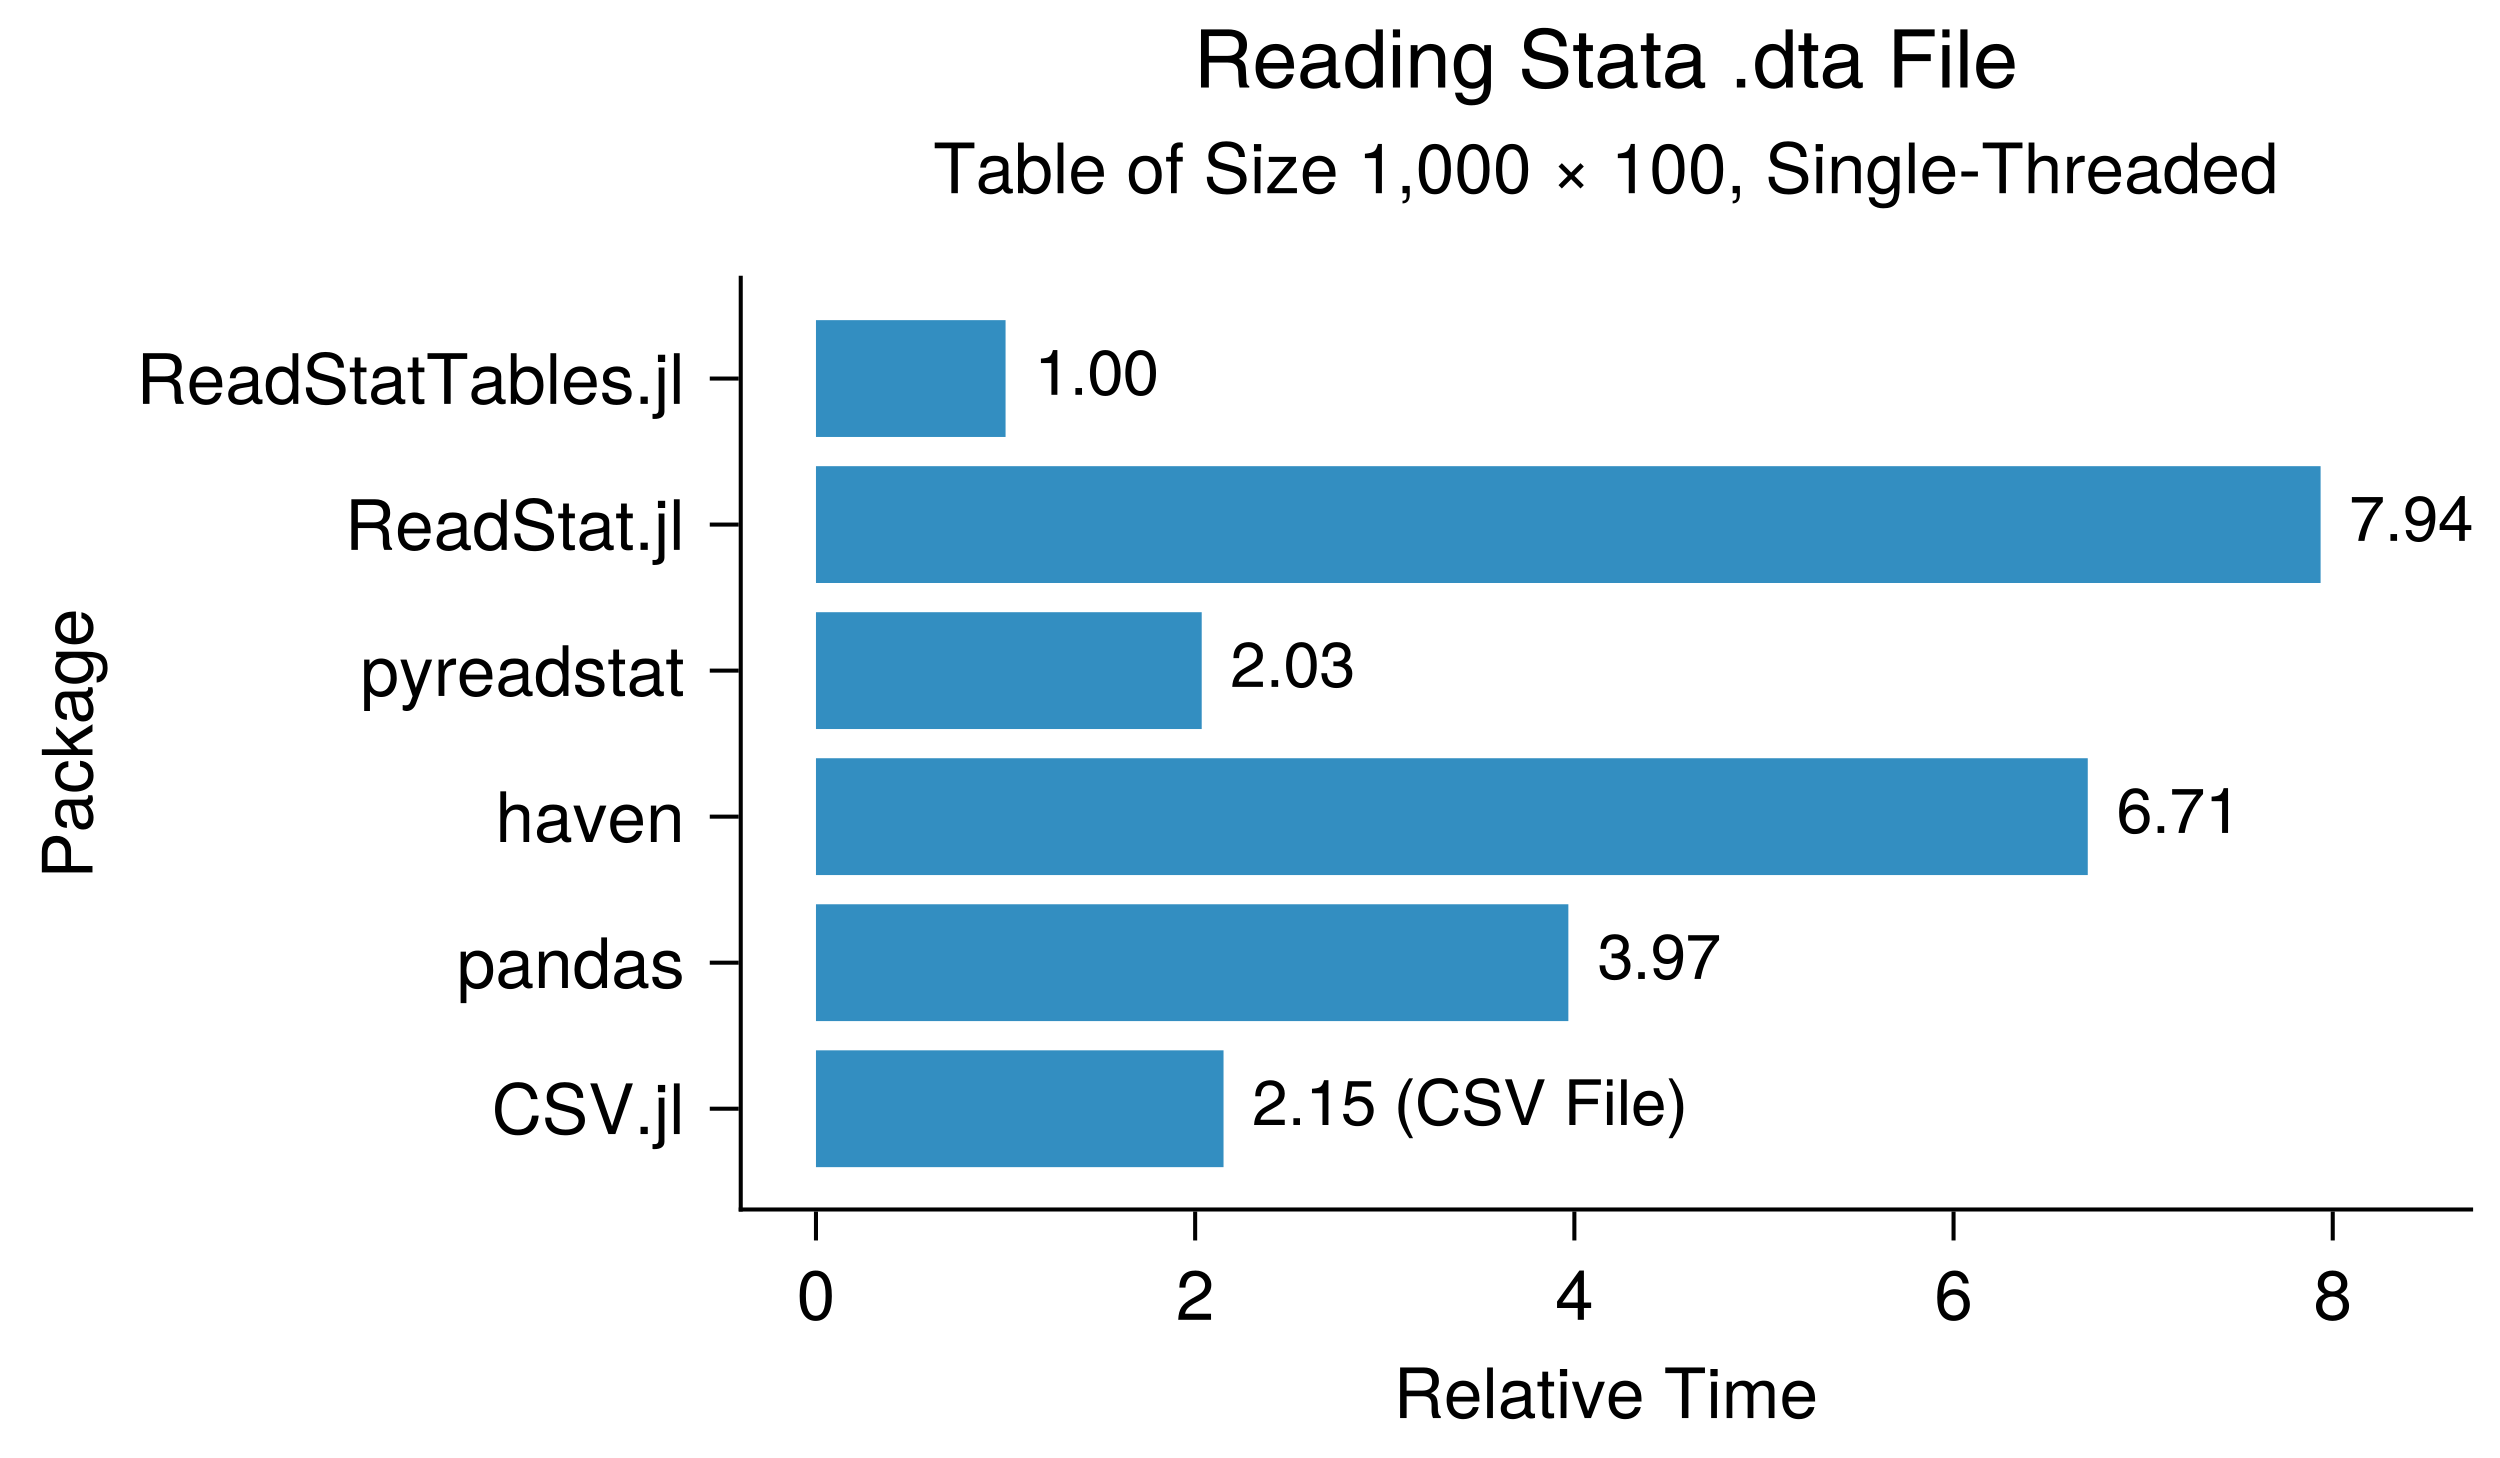 <?xml version="1.0" encoding="UTF-8"?>
<svg xmlns="http://www.w3.org/2000/svg" xmlns:xlink="http://www.w3.org/1999/xlink" width="432pt" height="252pt" viewBox="0 0 432 252" version="1.1">
<defs>
<g>
<symbol overflow="visible" id="glyph0-0-nKI7Elxf">
<path style="stroke:none;" d="M 0.234 -8.75 C 0.234 -8.75 0.234 0 0.234 0 C 0.234 0 5.641 0 5.641 0 C 5.641 0 5.641 -8.75 5.641 -8.75 C 5.641 -8.75 0.234 -8.75 0.234 -8.75 Z M 0.859 -0.625 C 0.859 -0.625 0.859 -8.125 0.859 -8.125 C 0.859 -8.125 5.016 -8.125 5.016 -8.125 C 5.016 -8.125 5.016 -0.625 5.016 -0.625 C 5.016 -0.625 0.859 -0.625 0.859 -0.625 Z M 0.859 -0.625 "/>
</symbol>
<symbol overflow="visible" id="glyph0-1-nKI7Elxf">
<path style="stroke:none;" d="M 8.141 0 C 8.141 0 6.797 0 6.797 0 C 6.641 -0.359 6.531 -0.891 6.547 -1.422 C 6.547 -1.422 6.547 -2.203 6.547 -2.203 C 6.562 -3.281 6.094 -3.766 5.109 -3.766 C 5.109 -3.766 2.234 -3.766 2.234 -3.766 C 2.234 -3.766 2.234 0 2.234 0 C 2.234 0 1.109 0 1.109 0 C 1.109 0 1.109 -8.75 1.109 -8.75 C 1.109 -8.75 5.141 -8.75 5.141 -8.75 C 6.859 -8.75 7.812 -7.922 7.812 -6.406 C 7.812 -5.406 7.422 -4.797 6.438 -4.312 C 7.375 -3.906 7.594 -3.484 7.625 -2.047 C 7.625 -0.875 7.734 -0.562 8.141 -0.281 C 8.141 -0.281 8.141 0 8.141 0 Z M 6.641 -6.25 C 6.641 -7.234 6.188 -7.766 4.938 -7.766 C 4.938 -7.766 2.234 -7.766 2.234 -7.766 C 2.234 -7.766 2.234 -4.75 2.234 -4.75 C 2.234 -4.75 4.938 -4.75 4.938 -4.75 C 6.125 -4.75 6.641 -5.219 6.641 -6.25 Z M 6.641 -6.25 "/>
</symbol>
<symbol overflow="visible" id="glyph0-2-nKI7Elxf">
<path style="stroke:none;" d="M 1.812 0 C 1.812 0 0.812 0 0.812 0 C 0.812 0 0.812 -8.75 0.812 -8.75 C 0.812 -8.75 1.812 -8.75 1.812 -8.75 C 1.812 -8.75 1.812 0 1.812 0 Z M 1.812 0 "/>
</symbol>
<symbol overflow="visible" id="glyph0-3-nKI7Elxf">
<path style="stroke:none;" d="M 6.422 -0.031 C 6.094 0.062 5.938 0.078 5.734 0.078 C 5.25 0.078 4.812 -0.266 4.703 -0.75 C 4.156 -0.156 3.375 0.188 2.562 0.188 C 1.297 0.188 0.5 -0.484 0.5 -1.625 C 0.5 -2.406 0.875 -2.969 1.609 -3.266 C 1.984 -3.422 2.203 -3.469 3.625 -3.641 C 4.422 -3.75 4.672 -3.922 4.672 -4.344 C 4.672 -4.344 4.672 -4.609 4.672 -4.609 C 4.672 -5.203 4.156 -5.547 3.266 -5.547 C 2.328 -5.547 1.875 -5.203 1.781 -4.422 C 1.781 -4.422 0.781 -4.422 0.781 -4.422 C 0.844 -5.875 1.781 -6.469 3.297 -6.469 C 4.844 -6.469 5.656 -5.875 5.656 -4.75 C 5.656 -4.75 5.656 -1.25 5.656 -1.25 C 5.656 -0.938 5.859 -0.75 6.203 -0.75 C 6.266 -0.75 6.312 -0.75 6.422 -0.781 C 6.422 -0.781 6.422 -0.031 6.422 -0.031 Z M 4.672 -2.172 C 4.672 -2.172 4.672 -3.109 4.672 -3.109 C 4.328 -2.953 4.109 -2.906 3.062 -2.766 C 1.984 -2.609 1.547 -2.312 1.547 -1.656 C 1.547 -0.969 2 -0.703 2.781 -0.703 C 3.75 -0.703 4.672 -1.266 4.672 -2.172 Z M 4.672 -2.172 "/>
</symbol>
<symbol overflow="visible" id="glyph0-4-nKI7Elxf">
<path style="stroke:none;" d="M 3.047 0 C 2.719 0.062 2.469 0.078 2.234 0.078 C 1.453 0.078 1.016 -0.281 1.016 -0.906 C 1.016 -0.906 1.016 -5.469 1.016 -5.469 C 1.016 -5.469 0.172 -5.469 0.172 -5.469 C 0.172 -5.469 0.172 -6.281 0.172 -6.281 C 0.172 -6.281 1.016 -6.281 1.016 -6.281 C 1.016 -6.281 1.016 -8.016 1.016 -8.016 C 1.016 -8.016 2.016 -8.016 2.016 -8.016 C 2.016 -8.016 2.016 -6.281 2.016 -6.281 C 2.016 -6.281 3.047 -6.281 3.047 -6.281 C 3.047 -6.281 3.047 -5.469 3.047 -5.469 C 3.047 -5.469 2.016 -5.469 2.016 -5.469 C 2.016 -5.469 2.016 -1.359 2.016 -1.359 C 2.016 -0.906 2.141 -0.797 2.562 -0.797 C 2.766 -0.797 2.922 -0.797 3.047 -0.844 C 3.047 -0.844 3.047 0 3.047 0 Z M 3.047 0 "/>
</symbol>
<symbol overflow="visible" id="glyph0-5-nKI7Elxf">
<path style="stroke:none;" d="M 1.844 0 C 1.844 0 0.844 0 0.844 0 C 0.844 0 0.844 -6.281 0.844 -6.281 C 0.844 -6.281 1.844 -6.281 1.844 -6.281 C 1.844 -6.281 1.844 0 1.844 0 Z M 1.969 -7.234 C 1.969 -7.234 0.719 -7.234 0.719 -7.234 C 0.719 -7.234 0.719 -8.484 0.719 -8.484 C 0.719 -8.484 1.969 -8.484 1.969 -8.484 C 1.969 -8.484 1.969 -7.234 1.969 -7.234 Z M 1.969 -7.234 "/>
</symbol>
<symbol overflow="visible" id="glyph0-6-nKI7Elxf">
<path style="stroke:none;" d="M 5.828 -6.281 C 5.828 -6.281 3.422 0 3.422 0 C 3.422 0 2.328 0 2.328 0 C 2.328 0 0.125 -6.281 0.125 -6.281 C 0.125 -6.281 1.25 -6.281 1.25 -6.281 C 1.25 -6.281 2.922 -1.188 2.922 -1.188 C 2.922 -1.188 4.703 -6.281 4.703 -6.281 C 4.703 -6.281 5.828 -6.281 5.828 -6.281 Z M 5.828 -6.281 "/>
</symbol>
<symbol overflow="visible" id="glyph0-7-nKI7Elxf">
<path style="stroke:none;" d="M 6.156 -2.859 C 6.156 -2.859 1.531 -2.859 1.531 -2.859 C 1.547 -1.422 2.328 -0.75 3.375 -0.75 C 4.172 -0.75 4.734 -1.078 5.016 -1.906 C 5.016 -1.906 6.031 -1.906 6.031 -1.906 C 5.766 -0.641 4.781 0.188 3.344 0.188 C 1.578 0.188 0.484 -1.047 0.484 -3.109 C 0.484 -5.172 1.609 -6.469 3.359 -6.469 C 4.531 -6.469 5.5 -5.844 5.906 -4.812 C 6.078 -4.344 6.156 -3.766 6.156 -2.859 Z M 5.094 -3.75 C 5.094 -4.734 4.328 -5.547 3.344 -5.547 C 2.344 -5.547 1.625 -4.781 1.547 -3.672 C 1.547 -3.672 5.078 -3.672 5.078 -3.672 C 5.094 -3.703 5.094 -3.75 5.094 -3.75 Z M 5.094 -3.75 "/>
</symbol>
<symbol overflow="visible" id="glyph0-8-nKI7Elxf">
<path style="stroke:none;" d=""/>
</symbol>
<symbol overflow="visible" id="glyph0-9-nKI7Elxf">
<path style="stroke:none;" d="M 7.109 -7.766 C 7.109 -7.766 4.25 -7.766 4.25 -7.766 C 4.25 -7.766 4.25 0 4.25 0 C 4.25 0 3.125 0 3.125 0 C 3.125 0 3.125 -7.766 3.125 -7.766 C 3.125 -7.766 0.25 -7.766 0.25 -7.766 C 0.25 -7.766 0.25 -8.75 0.25 -8.75 C 0.25 -8.75 7.109 -8.75 7.109 -8.75 C 7.109 -8.75 7.109 -7.766 7.109 -7.766 Z M 7.109 -7.766 "/>
</symbol>
<symbol overflow="visible" id="glyph0-1-nKI7Elxf0">
<path style="stroke:none;" d="M 9.125 0 C 9.125 0 8.125 0 8.125 0 C 8.125 0 8.125 -4.328 8.125 -4.328 C 8.125 -5.125 7.703 -5.594 6.969 -5.594 C 6.156 -5.594 5.484 -4.859 5.484 -3.953 C 5.484 -3.953 5.484 0 5.484 0 C 5.484 0 4.484 0 4.484 0 C 4.484 0 4.484 -4.328 4.484 -4.328 C 4.484 -5.141 4.062 -5.594 3.328 -5.594 C 2.516 -5.594 1.844 -4.859 1.844 -3.953 C 1.844 -3.953 1.844 0 1.844 0 C 1.844 0 0.859 0 0.859 0 C 0.859 0 0.859 -6.281 0.859 -6.281 C 0.859 -6.281 1.766 -6.281 1.766 -6.281 C 1.766 -6.281 1.766 -5.406 1.766 -5.406 C 2.297 -6.156 2.859 -6.469 3.703 -6.469 C 4.516 -6.469 5.016 -6.188 5.391 -5.516 C 5.969 -6.219 6.484 -6.469 7.312 -6.469 C 8.5 -6.469 9.125 -5.844 9.125 -4.719 C 9.125 -4.719 9.125 0 9.125 0 Z M 9.125 0 "/>
</symbol>
<symbol overflow="visible" id="glyph0-1-nKI7Elxf1">
<path style="stroke:none;" d="M 6.078 -4.094 C 6.078 -1.297 5.094 0.188 3.297 0.188 C 1.469 0.188 0.516 -1.297 0.516 -4.156 C 0.516 -7.016 1.469 -8.516 3.297 -8.516 C 5.141 -8.516 6.078 -7.047 6.078 -4.094 Z M 5 -4.188 C 5 -6.469 4.438 -7.578 3.297 -7.578 C 2.156 -7.578 1.594 -6.484 1.594 -4.156 C 1.594 -1.828 2.156 -0.703 3.281 -0.703 C 4.453 -0.703 5 -1.781 5 -4.188 Z M 5 -4.188 "/>
</symbol>
<symbol overflow="visible" id="glyph0-1-nKI7Elxf2">
<path style="stroke:none;" d="M 6.125 -6.016 C 6.125 -4.969 5.516 -4.078 4.328 -3.438 C 4.328 -3.438 3.125 -2.797 3.125 -2.797 C 2.094 -2.188 1.703 -1.734 1.594 -1.047 C 1.594 -1.047 6.078 -1.047 6.078 -1.047 C 6.078 -1.047 6.078 0 6.078 0 C 6.078 0 0.406 0 0.406 0 C 0.5 -1.875 1.016 -2.672 2.797 -3.688 C 2.797 -3.688 3.906 -4.312 3.906 -4.312 C 4.656 -4.734 5.047 -5.312 5.047 -5.984 C 5.047 -6.906 4.328 -7.578 3.375 -7.578 C 2.328 -7.578 1.734 -6.984 1.656 -5.562 C 1.656 -5.562 0.594 -5.562 0.594 -5.562 C 0.656 -7.625 1.672 -8.516 3.406 -8.516 C 5.016 -8.516 6.125 -7.453 6.125 -6.016 Z M 6.125 -6.016 "/>
</symbol>
<symbol overflow="visible" id="glyph0-1-nKI7Elxf3">
<path style="stroke:none;" d="M 6.234 -2.047 C 6.234 -2.047 4.984 -2.047 4.984 -2.047 C 4.984 -2.047 4.984 0 4.984 0 C 4.984 0 3.922 0 3.922 0 C 3.922 0 3.922 -2.047 3.922 -2.047 C 3.922 -2.047 0.344 -2.047 0.344 -2.047 C 0.344 -2.047 0.344 -3.156 0.344 -3.156 C 0.344 -3.156 4.203 -8.516 4.203 -8.516 C 4.203 -8.516 4.984 -8.516 4.984 -8.516 C 4.984 -8.516 4.984 -2.984 4.984 -2.984 C 4.984 -2.984 6.234 -2.984 6.234 -2.984 C 6.234 -2.984 6.234 -2.047 6.234 -2.047 Z M 3.922 -2.984 C 3.922 -2.984 3.922 -6.703 3.922 -6.703 C 3.922 -6.703 1.266 -2.984 1.266 -2.984 C 1.266 -2.984 3.922 -2.984 3.922 -2.984 Z M 3.922 -2.984 "/>
</symbol>
<symbol overflow="visible" id="glyph0-1-nKI7Elxf4">
<path style="stroke:none;" d="M 6.156 -2.641 C 6.156 -0.969 4.984 0.188 3.375 0.188 C 1.422 0.188 0.516 -1.219 0.516 -3.875 C 0.516 -6.844 1.578 -8.516 3.562 -8.516 C 4.859 -8.516 5.766 -7.688 5.969 -6.281 C 5.969 -6.281 4.922 -6.281 4.922 -6.281 C 4.75 -7.109 4.234 -7.578 3.484 -7.578 C 2.281 -7.578 1.609 -6.422 1.594 -4.344 C 2.047 -4.969 2.719 -5.297 3.547 -5.297 C 5.078 -5.297 6.156 -4.219 6.156 -2.641 Z M 5.078 -2.562 C 5.078 -3.703 4.438 -4.359 3.422 -4.359 C 2.375 -4.359 1.656 -3.672 1.656 -2.609 C 1.656 -1.531 2.406 -0.75 3.391 -0.75 C 4.359 -0.75 5.078 -1.484 5.078 -2.562 Z M 5.078 -2.562 "/>
</symbol>
<symbol overflow="visible" id="glyph0-1-nKI7Elxf5">
<path style="stroke:none;" d="M 6.156 -2.406 C 6.156 -0.859 4.984 0.188 3.297 0.188 C 1.625 0.188 0.438 -0.859 0.438 -2.406 C 0.438 -3.344 0.922 -4.016 1.891 -4.469 C 1.031 -5.016 0.75 -5.453 0.75 -6.234 C 0.75 -7.578 1.797 -8.516 3.297 -8.516 C 4.812 -8.516 5.859 -7.578 5.859 -6.234 C 5.859 -5.438 5.562 -5 4.688 -4.469 C 5.672 -4.016 6.156 -3.344 6.156 -2.406 Z M 4.781 -6.219 C 4.781 -7.047 4.203 -7.578 3.297 -7.578 C 2.406 -7.578 1.828 -7.047 1.828 -6.234 C 1.828 -5.422 2.406 -4.891 3.297 -4.891 C 4.188 -4.891 4.781 -5.422 4.781 -6.219 Z M 5.078 -2.391 C 5.078 -3.391 4.359 -4.016 3.297 -4.016 C 2.25 -4.016 1.531 -3.391 1.531 -2.391 C 1.531 -1.391 2.25 -0.75 3.281 -0.75 C 4.359 -0.75 5.078 -1.375 5.078 -2.391 Z M 5.078 -2.391 "/>
</symbol>
<symbol overflow="visible" id="glyph0-1-nKI7Elxf6">
<path style="stroke:none;" d="M 1.844 1.312 C 1.844 2.156 1.25 2.609 0.125 2.609 C -0.031 2.609 -0.094 2.609 -0.219 2.578 C -0.219 2.578 -0.219 1.734 -0.219 1.734 C -0.219 1.734 0.031 1.734 0.031 1.734 C 0.641 1.781 0.844 1.516 0.844 0.906 C 0.844 0.906 0.844 -6.281 0.844 -6.281 C 0.844 -6.281 1.844 -6.281 1.844 -6.281 C 1.844 -6.281 1.844 1.312 1.844 1.312 Z M 1.969 -7.234 C 1.969 -7.234 0.719 -7.234 0.719 -7.234 C 0.719 -7.234 0.719 -8.484 0.719 -8.484 C 0.719 -8.484 1.969 -8.484 1.969 -8.484 C 1.969 -8.484 1.969 -7.234 1.969 -7.234 Z M 1.969 -7.234 "/>
</symbol>
<symbol overflow="visible" id="glyph0-1-nKI7Elxf7">
<path style="stroke:none;" d="M 6.281 -3.219 C 6.281 -1.172 5.203 0.188 3.547 0.188 C 2.656 0.188 2.031 -0.172 1.547 -0.906 C 1.547 -0.906 1.547 0 1.547 0 C 1.547 0 0.641 0 0.641 0 C 0.641 0 0.641 -8.75 0.641 -8.75 C 0.641 -8.75 1.641 -8.75 1.641 -8.75 C 1.641 -8.75 1.641 -5.438 1.641 -5.438 C 2.109 -6.141 2.719 -6.469 3.594 -6.469 C 5.25 -6.469 6.281 -5.25 6.281 -3.219 Z M 5.234 -3.156 C 5.234 -4.562 4.516 -5.531 3.391 -5.531 C 2.344 -5.578 1.641 -4.625 1.641 -3.141 C 1.641 -1.719 2.344 -0.75 3.391 -0.75 C 4.484 -0.75 5.234 -1.734 5.234 -3.156 Z M 5.234 -3.156 "/>
</symbol>
<symbol overflow="visible" id="glyph0-1-nKI7Elxf8">
<path style="stroke:none;" d="M 6.125 -3.094 C 6.125 -1.031 5.047 0.188 3.281 0.188 C 1.484 0.188 0.438 -1.031 0.438 -3.141 C 0.438 -5.25 1.5 -6.469 3.266 -6.469 C 5.078 -6.469 6.125 -5.266 6.125 -3.094 Z M 5.078 -3.109 C 5.078 -4.672 4.406 -5.547 3.281 -5.547 C 2.156 -5.547 1.469 -4.656 1.469 -3.141 C 1.469 -1.625 2.156 -0.75 3.281 -0.75 C 4.375 -0.75 5.078 -1.625 5.078 -3.109 Z M 5.078 -3.109 "/>
</symbol>
<symbol overflow="visible" id="glyph0-1-nKI7Elxf9">
<path style="stroke:none;" d="M 3.094 -5.469 C 3.094 -5.469 2.047 -5.469 2.047 -5.469 C 2.047 -5.469 2.047 0 2.047 0 C 2.047 0 1.062 0 1.062 0 C 1.062 0 1.062 -5.469 1.062 -5.469 C 1.062 -5.469 0.219 -5.469 0.219 -5.469 C 0.219 -5.469 0.219 -6.281 0.219 -6.281 C 0.219 -6.281 1.062 -6.281 1.062 -6.281 C 1.062 -6.281 1.062 -7.359 1.062 -7.359 C 1.062 -8.25 1.609 -8.781 2.531 -8.781 C 2.734 -8.781 2.875 -8.766 3.094 -8.719 C 3.094 -8.719 3.094 -7.891 3.094 -7.891 C 2.875 -7.906 2.828 -7.906 2.75 -7.906 C 2.297 -7.906 2.047 -7.688 2.047 -7.266 C 2.047 -7.266 2.047 -6.281 2.047 -6.281 C 2.047 -6.281 3.094 -6.281 3.094 -6.281 C 3.094 -6.281 3.094 -5.469 3.094 -5.469 Z M 3.094 -5.469 "/>
</symbol>
<symbol overflow="visible" id="glyph0-2-nKI7Elxf0">
<path style="stroke:none;" d="M 7.453 -2.406 C 7.453 -0.844 6.25 0.219 4.031 0.219 C 1.969 0.219 0.578 -0.781 0.578 -2.844 C 0.578 -2.844 1.625 -2.844 1.625 -2.844 C 1.625 -1.594 2.453 -0.766 4.109 -0.766 C 5.609 -0.766 6.344 -1.328 6.344 -2.297 C 6.344 -2.969 5.828 -3.422 4.734 -3.703 C 4.734 -3.703 2.562 -4.281 2.562 -4.281 C 1.406 -4.578 0.844 -5.25 0.844 -6.328 C 0.844 -7.906 2.031 -8.969 3.953 -8.969 C 5.969 -8.969 7.156 -7.969 7.156 -6.25 C 7.156 -6.25 6.094 -6.25 6.094 -6.25 C 6.094 -7.391 5.297 -8.031 3.906 -8.031 C 2.734 -8.031 1.953 -7.375 1.953 -6.484 C 1.953 -5.812 2.344 -5.453 3.391 -5.188 C 3.391 -5.188 5.594 -4.594 5.594 -4.594 C 6.781 -4.266 7.453 -3.484 7.453 -2.406 Z M 7.453 -2.406 "/>
</symbol>
<symbol overflow="visible" id="glyph0-2-nKI7Elxf1">
<path style="stroke:none;" d="M 5.484 0 C 5.484 0 0.375 0 0.375 0 C 0.375 0 0.375 -0.906 0.375 -0.906 C 0.375 -0.906 4.125 -5.406 4.125 -5.406 C 4.125 -5.406 0.625 -5.406 0.625 -5.406 C 0.625 -5.406 0.625 -6.281 0.625 -6.281 C 0.625 -6.281 5.312 -6.281 5.312 -6.281 C 5.312 -6.281 5.312 -5.406 5.312 -5.406 C 5.312 -5.406 1.578 -0.875 1.578 -0.875 C 1.578 -0.875 5.484 -0.875 5.484 -0.875 C 5.484 -0.875 5.484 0 5.484 0 Z M 5.484 0 "/>
</symbol>
<symbol overflow="visible" id="glyph0-2-nKI7Elxf2">
<path style="stroke:none;" d="M 4.156 0 C 4.156 0 3.109 0 3.109 0 C 3.109 0 3.109 -6.062 3.109 -6.062 C 3.109 -6.062 1.219 -6.062 1.219 -6.062 C 1.219 -6.062 1.219 -6.812 1.219 -6.812 C 2.859 -7.016 3.094 -7.203 3.469 -8.516 C 3.469 -8.516 4.156 -8.516 4.156 -8.516 C 4.156 -8.516 4.156 0 4.156 0 Z M 4.156 0 "/>
</symbol>
<symbol overflow="visible" id="glyph0-2-nKI7Elxf3">
<path style="stroke:none;" d="M 5.688 -1.391 C 5.688 -1.391 5.109 -0.812 5.109 -0.812 C 5.109 -0.812 3.5 -2.422 3.5 -2.422 C 3.5 -2.422 1.891 -0.812 1.891 -0.812 C 1.891 -0.812 1.312 -1.391 1.312 -1.391 C 1.312 -1.391 2.922 -3 2.922 -3 C 2.922 -3 1.312 -4.609 1.312 -4.609 C 1.312 -4.609 1.891 -5.188 1.891 -5.188 C 1.891 -5.188 3.5 -3.578 3.5 -3.578 C 3.5 -3.578 5.109 -5.188 5.109 -5.188 C 5.109 -5.188 5.688 -4.609 5.688 -4.609 C 5.688 -4.609 4.078 -3 4.078 -3 C 4.078 -3 5.688 -1.391 5.688 -1.391 Z M 5.688 -1.391 "/>
</symbol>
<symbol overflow="visible" id="glyph0-2-nKI7Elxf4">
<path style="stroke:none;" d="M 2.297 0.188 C 2.297 1.219 1.891 1.766 1.047 1.766 C 1.047 1.766 1.047 1.312 1.047 1.312 C 1.609 1.281 1.766 1.047 1.766 0.219 C 1.766 0.219 1.766 0 1.766 0 C 1.766 0 1.047 0 1.047 0 C 1.047 0 1.047 -1.25 1.047 -1.25 C 1.047 -1.25 2.297 -1.25 2.297 -1.25 C 2.297 -1.25 2.297 0.188 2.297 0.188 Z M 2.297 0.188 "/>
</symbol>
<symbol overflow="visible" id="glyph0-2-nKI7Elxf5">
<path style="stroke:none;" d="M 5.844 0 C 5.844 0 4.844 0 4.844 0 C 4.844 0 4.844 -4.359 4.844 -4.359 C 4.844 -5.109 4.344 -5.594 3.547 -5.594 C 2.531 -5.594 1.844 -4.75 1.844 -3.469 C 1.844 -3.469 1.844 0 1.844 0 C 1.844 0 0.844 0 0.844 0 C 0.844 0 0.844 -6.281 0.844 -6.281 C 0.844 -6.281 1.766 -6.281 1.766 -6.281 C 1.766 -6.281 1.766 -5.234 1.766 -5.234 C 2.312 -6.109 2.922 -6.469 3.859 -6.469 C 5.062 -6.469 5.844 -5.797 5.844 -4.75 C 5.844 -4.75 5.844 0 5.844 0 Z M 5.844 0 "/>
</symbol>
<symbol overflow="visible" id="glyph0-2-nKI7Elxf6">
<path style="stroke:none;" d="M 5.875 -1.031 C 5.875 1.734 5.031 2.609 3.062 2.609 C 1.578 2.609 0.656 1.906 0.547 0.719 C 0.547 0.719 1.578 0.719 1.578 0.719 C 1.688 1.484 2.297 1.781 3.094 1.781 C 4.266 1.781 4.938 1.141 4.938 -0.531 C 4.938 -0.531 4.938 -0.953 4.938 -0.953 C 4.281 -0.156 3.734 0.188 2.938 0.188 C 1.469 0.188 0.344 -1.109 0.344 -3.078 C 0.344 -5.125 1.422 -6.469 3.031 -6.469 C 3.828 -6.469 4.438 -6.125 4.938 -5.375 C 4.938 -5.375 4.938 -6.281 4.938 -6.281 C 4.938 -6.281 5.875 -6.281 5.875 -6.281 C 5.875 -6.281 5.875 -1.031 5.875 -1.031 Z M 4.844 -3.109 C 4.844 -4.625 4.219 -5.547 3.125 -5.547 C 2.062 -5.547 1.391 -4.656 1.391 -3.141 C 1.391 -1.625 2.047 -0.75 3.141 -0.75 C 4.203 -0.75 4.844 -1.609 4.844 -3.109 Z M 4.844 -3.109 "/>
</symbol>
<symbol overflow="visible" id="glyph0-2-nKI7Elxf7">
<path style="stroke:none;" d="M 3.406 -2.875 C 3.406 -2.875 0.547 -2.875 0.547 -2.875 C 0.547 -2.875 0.547 -3.75 0.547 -3.75 C 0.547 -3.75 3.406 -3.75 3.406 -3.75 C 3.406 -3.75 3.406 -2.875 3.406 -2.875 Z M 3.406 -2.875 "/>
</symbol>
<symbol overflow="visible" id="glyph0-2-nKI7Elxf8">
<path style="stroke:none;" d="M 5.828 0 C 5.828 0 4.844 0 4.844 0 C 4.844 0 4.844 -4.359 4.844 -4.359 C 4.844 -5.188 4.25 -5.594 3.547 -5.594 C 2.516 -5.594 1.844 -4.75 1.844 -3.469 C 1.844 -3.469 1.844 0 1.844 0 C 1.844 0 0.844 0 0.844 0 C 0.844 0 0.844 -8.75 0.844 -8.75 C 0.844 -8.75 1.844 -8.75 1.844 -8.75 C 1.844 -8.75 1.844 -5.422 1.844 -5.422 C 2.422 -6.188 2.969 -6.469 3.859 -6.469 C 5.078 -6.469 5.828 -5.812 5.828 -4.75 C 5.828 -4.75 5.828 0 5.828 0 Z M 5.828 0 "/>
</symbol>
<symbol overflow="visible" id="glyph0-2-nKI7Elxf9">
<path style="stroke:none;" d="M 3.859 -5.406 C 2.297 -5.391 1.844 -4.688 1.844 -3.266 C 1.844 -3.266 1.844 0 1.844 0 C 1.844 0 0.844 0 0.844 0 C 0.844 0 0.844 -6.281 0.844 -6.281 C 0.844 -6.281 1.75 -6.281 1.75 -6.281 C 1.75 -6.281 1.75 -5.141 1.75 -5.141 C 2.328 -6.078 2.812 -6.469 3.469 -6.469 C 3.594 -6.469 3.688 -6.453 3.859 -6.438 C 3.859 -6.438 3.859 -5.406 3.859 -5.406 Z M 3.859 -5.406 "/>
</symbol>
<symbol overflow="visible" id="glyph0-3-nKI7Elxf0">
<path style="stroke:none;" d="M 5.938 0 C 5.938 0 5.047 0 5.047 0 C 5.047 0 5.047 -0.922 5.047 -0.922 C 4.516 -0.141 3.906 0.188 3.047 0.188 C 1.359 0.188 0.312 -1.078 0.312 -3.203 C 0.312 -5.203 1.375 -6.469 3.016 -6.469 C 3.859 -6.469 4.531 -6.125 4.938 -5.5 C 4.938 -5.5 4.938 -8.75 4.938 -8.75 C 4.938 -8.75 5.938 -8.75 5.938 -8.75 C 5.938 -8.75 5.938 0 5.938 0 Z M 4.938 -3.125 C 4.938 -4.578 4.266 -5.531 3.188 -5.531 C 2.094 -5.531 1.359 -4.609 1.359 -3.141 C 1.359 -1.688 2.094 -0.75 3.188 -0.75 C 4.25 -0.75 4.938 -1.672 4.938 -3.125 Z M 4.938 -3.125 "/>
</symbol>
<symbol overflow="visible" id="glyph1-0-nKI7Elxf">
<path style="stroke:none;" d="M 0.234 -8.75 C 0.234 -8.75 0.234 0 0.234 0 C 0.234 0 5.641 0 5.641 0 C 5.641 0 5.641 -8.75 5.641 -8.75 C 5.641 -8.75 0.234 -8.75 0.234 -8.75 Z M 0.859 -0.625 C 0.859 -0.625 0.859 -8.125 0.859 -8.125 C 0.859 -8.125 5.016 -8.125 5.016 -8.125 C 5.016 -8.125 5.016 -0.625 5.016 -0.625 C 5.016 -0.625 0.859 -0.625 0.859 -0.625 Z M 0.859 -0.625 "/>
</symbol>
<symbol overflow="visible" id="glyph1-1-nKI7Elxf">
<path style="stroke:none;" d="M 6.156 -2.859 C 6.156 -2.859 1.531 -2.859 1.531 -2.859 C 1.547 -1.422 2.328 -0.75 3.375 -0.75 C 4.172 -0.75 4.734 -1.078 5.016 -1.906 C 5.016 -1.906 6.031 -1.906 6.031 -1.906 C 5.766 -0.641 4.781 0.188 3.344 0.188 C 1.578 0.188 0.484 -1.047 0.484 -3.109 C 0.484 -5.172 1.609 -6.469 3.359 -6.469 C 4.531 -6.469 5.5 -5.844 5.906 -4.812 C 6.078 -4.344 6.156 -3.766 6.156 -2.859 Z M 5.094 -3.75 C 5.094 -4.734 4.328 -5.547 3.344 -5.547 C 2.344 -5.547 1.625 -4.781 1.547 -3.672 C 1.547 -3.672 5.078 -3.672 5.078 -3.672 C 5.094 -3.703 5.094 -3.75 5.094 -3.75 Z M 5.094 -3.75 "/>
</symbol>
<symbol overflow="visible" id="glyph2-0-nKI7Elxf">
<path style="stroke:none;" d="M -8.75 -0.234 C -8.75 -0.234 0 -0.234 0 -0.234 C 0 -0.234 0 -5.641 0 -5.641 C 0 -5.641 -8.75 -5.641 -8.75 -5.641 C -8.75 -5.641 -8.75 -0.234 -8.75 -0.234 Z M -0.625 -0.859 C -0.625 -0.859 -8.125 -0.859 -8.125 -0.859 C -8.125 -0.859 -8.125 -5.016 -8.125 -5.016 C -8.125 -5.016 -0.625 -5.016 -0.625 -5.016 C -0.625 -5.016 -0.625 -0.859 -0.625 -0.859 Z M -0.625 -0.859 "/>
</symbol>
<symbol overflow="visible" id="glyph2-1-nKI7Elxf">
<path style="stroke:none;" d="M -6.188 -7.406 C -4.734 -7.406 -3.703 -6.391 -3.703 -4.953 C -3.703 -4.953 -3.703 -2.203 -3.703 -2.203 C -3.703 -2.203 0 -2.203 0 -2.203 C 0 -2.203 0 -1.094 0 -1.094 C 0 -1.094 -8.75 -1.094 -8.75 -1.094 C -8.75 -1.094 -8.75 -4.703 -8.75 -4.703 C -8.75 -6.438 -7.828 -7.406 -6.188 -7.406 Z M -6.234 -6.234 C -7.188 -6.234 -7.766 -5.609 -7.766 -4.531 C -7.766 -4.531 -7.766 -2.203 -7.766 -2.203 C -7.766 -2.203 -4.688 -2.203 -4.688 -2.203 C -4.688 -2.203 -4.688 -4.531 -4.688 -4.531 C -4.688 -5.609 -5.266 -6.234 -6.234 -6.234 Z M -6.234 -6.234 "/>
</symbol>
<symbol overflow="visible" id="glyph2-2-nKI7Elxf">
<path style="stroke:none;" d="M -0.031 -6.422 C 0.062 -6.094 0.078 -5.938 0.078 -5.734 C 0.078 -5.25 -0.266 -4.812 -0.75 -4.703 C -0.156 -4.156 0.188 -3.375 0.188 -2.562 C 0.188 -1.297 -0.484 -0.5 -1.625 -0.5 C -2.406 -0.5 -2.969 -0.875 -3.266 -1.609 C -3.422 -1.984 -3.469 -2.203 -3.641 -3.625 C -3.75 -4.422 -3.922 -4.672 -4.344 -4.672 C -4.344 -4.672 -4.609 -4.672 -4.609 -4.672 C -5.203 -4.672 -5.547 -4.156 -5.547 -3.266 C -5.547 -2.328 -5.203 -1.875 -4.422 -1.781 C -4.422 -1.781 -4.422 -0.781 -4.422 -0.781 C -5.875 -0.844 -6.469 -1.781 -6.469 -3.297 C -6.469 -4.844 -5.875 -5.656 -4.75 -5.656 C -4.75 -5.656 -1.25 -5.656 -1.25 -5.656 C -0.938 -5.656 -0.75 -5.859 -0.75 -6.203 C -0.75 -6.266 -0.75 -6.312 -0.781 -6.422 C -0.781 -6.422 -0.031 -6.422 -0.031 -6.422 Z M -2.172 -4.672 C -2.172 -4.672 -3.109 -4.672 -3.109 -4.672 C -2.953 -4.328 -2.906 -4.109 -2.766 -3.062 C -2.609 -1.984 -2.312 -1.547 -1.656 -1.547 C -0.969 -1.547 -0.703 -2 -0.703 -2.781 C -0.703 -3.75 -1.266 -4.672 -2.172 -4.672 Z M -2.172 -4.672 "/>
</symbol>
<symbol overflow="visible" id="glyph2-3-nKI7Elxf">
<path style="stroke:none;" d="M -2.859 -6.156 C -2.859 -6.156 -2.859 -1.531 -2.859 -1.531 C -1.422 -1.547 -0.75 -2.328 -0.75 -3.375 C -0.75 -4.172 -1.078 -4.734 -1.906 -5.016 C -1.906 -5.016 -1.906 -6.031 -1.906 -6.031 C -0.641 -5.766 0.188 -4.781 0.188 -3.344 C 0.188 -1.578 -1.047 -0.484 -3.109 -0.484 C -5.172 -0.484 -6.469 -1.609 -6.469 -3.359 C -6.469 -4.531 -5.844 -5.5 -4.812 -5.906 C -4.344 -6.078 -3.766 -6.156 -2.859 -6.156 Z M -3.75 -5.094 C -4.734 -5.094 -5.547 -4.328 -5.547 -3.344 C -5.547 -2.344 -4.781 -1.625 -3.672 -1.547 C -3.672 -1.547 -3.672 -5.078 -3.672 -5.078 C -3.703 -5.094 -3.75 -5.094 -3.75 -5.094 Z M -3.75 -5.094 "/>
</symbol>
<symbol overflow="visible" id="glyph3-0-nKI7Elxf">
<path style="stroke:none;" d="M -8.75 -0.234 C -8.75 -0.234 0 -0.234 0 -0.234 C 0 -0.234 0 -5.641 0 -5.641 C 0 -5.641 -8.75 -5.641 -8.75 -5.641 C -8.75 -5.641 -8.75 -0.234 -8.75 -0.234 Z M -0.625 -0.859 C -0.625 -0.859 -8.125 -0.859 -8.125 -0.859 C -8.125 -0.859 -8.125 -5.016 -8.125 -5.016 C -8.125 -5.016 -0.625 -5.016 -0.625 -5.016 C -0.625 -5.016 -0.625 -0.859 -0.625 -0.859 Z M -0.625 -0.859 "/>
</symbol>
<symbol overflow="visible" id="glyph3-1-nKI7Elxf">
<path style="stroke:none;" d="M -2.156 -5.719 C -0.719 -5.609 0.188 -4.656 0.188 -3.156 C 0.188 -1.453 -1.062 -0.375 -3.078 -0.375 C -5.172 -0.375 -6.469 -1.469 -6.469 -3.172 C -6.469 -4.578 -5.719 -5.531 -4.172 -5.656 C -4.172 -5.656 -4.172 -4.641 -4.172 -4.641 C -5.047 -4.531 -5.547 -4 -5.547 -3.156 C -5.547 -2.062 -4.656 -1.422 -3.078 -1.422 C -1.594 -1.422 -0.75 -2.078 -0.75 -3.188 C -0.75 -4.031 -1.156 -4.547 -2.156 -4.719 C -2.156 -4.719 -2.156 -5.719 -2.156 -5.719 Z M -2.156 -5.719 "/>
</symbol>
<symbol overflow="visible" id="glyph4-0-nKI7Elxf">
<path style="stroke:none;" d="M -8.75 -0.234 C -8.75 -0.234 0 -0.234 0 -0.234 C 0 -0.234 0 -5.641 0 -5.641 C 0 -5.641 -8.75 -5.641 -8.75 -5.641 C -8.75 -5.641 -8.75 -0.234 -8.75 -0.234 Z M -0.625 -0.859 C -0.625 -0.859 -8.125 -0.859 -8.125 -0.859 C -8.125 -0.859 -8.125 -5.016 -8.125 -5.016 C -8.125 -5.016 -0.625 -5.016 -0.625 -5.016 C -0.625 -5.016 -0.625 -0.859 -0.625 -0.859 Z M -0.625 -0.859 "/>
</symbol>
<symbol overflow="visible" id="glyph4-1-nKI7Elxf">
<path style="stroke:none;" d="M 0 -6.031 C 0 -6.031 0 -4.781 0 -4.781 C 0 -4.781 -3.406 -2.656 -3.406 -2.656 C -3.406 -2.656 -2.453 -1.688 -2.453 -1.688 C -2.453 -1.688 0 -1.688 0 -1.688 C 0 -1.688 0 -0.703 0 -0.703 C 0 -0.703 -8.75 -0.703 -8.75 -0.703 C -8.75 -0.703 -8.75 -1.688 -8.75 -1.688 C -8.75 -1.688 -3.625 -1.688 -3.625 -1.688 C -3.625 -1.688 -6.281 -4.359 -6.281 -4.359 C -6.281 -4.359 -6.281 -5.641 -6.281 -5.641 C -6.281 -5.641 -4.109 -3.453 -4.109 -3.453 C -4.109 -3.453 0 -6.031 0 -6.031 Z M 0 -6.031 "/>
</symbol>
<symbol overflow="visible" id="glyph5-0-nKI7Elxf">
<path style="stroke:none;" d="M -8.75 -0.234 C -8.75 -0.234 0 -0.234 0 -0.234 C 0 -0.234 0 -5.641 0 -5.641 C 0 -5.641 -8.75 -5.641 -8.75 -5.641 C -8.75 -5.641 -8.75 -0.234 -8.75 -0.234 Z M -0.625 -0.859 C -0.625 -0.859 -8.125 -0.859 -8.125 -0.859 C -8.125 -0.859 -8.125 -5.016 -8.125 -5.016 C -8.125 -5.016 -0.625 -5.016 -0.625 -5.016 C -0.625 -5.016 -0.625 -0.859 -0.625 -0.859 Z M -0.625 -0.859 "/>
</symbol>
<symbol overflow="visible" id="glyph5-1-nKI7Elxf">
<path style="stroke:none;" d="M -1.031 -5.875 C 1.734 -5.875 2.609 -5.031 2.609 -3.062 C 2.609 -1.578 1.906 -0.656 0.719 -0.547 C 0.719 -0.547 0.719 -1.578 0.719 -1.578 C 1.484 -1.688 1.781 -2.297 1.781 -3.094 C 1.781 -4.266 1.141 -4.938 -0.531 -4.938 C -0.531 -4.938 -0.953 -4.938 -0.953 -4.938 C -0.156 -4.281 0.188 -3.734 0.188 -2.938 C 0.188 -1.469 -1.109 -0.344 -3.078 -0.344 C -5.125 -0.344 -6.469 -1.422 -6.469 -3.031 C -6.469 -3.828 -6.125 -4.438 -5.375 -4.938 C -5.375 -4.938 -6.281 -4.938 -6.281 -4.938 C -6.281 -4.938 -6.281 -5.875 -6.281 -5.875 C -6.281 -5.875 -1.031 -5.875 -1.031 -5.875 Z M -3.109 -4.844 C -4.625 -4.844 -5.547 -4.219 -5.547 -3.125 C -5.547 -2.062 -4.656 -1.391 -3.141 -1.391 C -1.625 -1.391 -0.75 -2.047 -0.75 -3.141 C -0.75 -4.203 -1.609 -4.844 -3.109 -4.844 Z M -3.109 -4.844 "/>
</symbol>
<symbol overflow="visible" id="glyph6-0-nKI7Elxf">
<path style="stroke:none;" d="M 0.234 -8.75 C 0.234 -8.75 0.234 0 0.234 0 C 0.234 0 5.641 0 5.641 0 C 5.641 0 5.641 -8.75 5.641 -8.75 C 5.641 -8.75 0.234 -8.75 0.234 -8.75 Z M 0.859 -0.625 C 0.859 -0.625 0.859 -8.125 0.859 -8.125 C 0.859 -8.125 5.016 -8.125 5.016 -8.125 C 5.016 -8.125 5.016 -0.625 5.016 -0.625 C 5.016 -0.625 0.859 -0.625 0.859 -0.625 Z M 0.859 -0.625 "/>
</symbol>
<symbol overflow="visible" id="glyph6-1-nKI7Elxf">
<path style="stroke:none;" d="M 8.141 0 C 8.141 0 6.797 0 6.797 0 C 6.641 -0.359 6.531 -0.891 6.547 -1.422 C 6.547 -1.422 6.547 -2.203 6.547 -2.203 C 6.562 -3.281 6.094 -3.766 5.109 -3.766 C 5.109 -3.766 2.234 -3.766 2.234 -3.766 C 2.234 -3.766 2.234 0 2.234 0 C 2.234 0 1.109 0 1.109 0 C 1.109 0 1.109 -8.75 1.109 -8.75 C 1.109 -8.75 5.141 -8.75 5.141 -8.75 C 6.859 -8.75 7.812 -7.922 7.812 -6.406 C 7.812 -5.406 7.422 -4.797 6.438 -4.312 C 7.375 -3.906 7.594 -3.484 7.625 -2.047 C 7.625 -0.875 7.734 -0.562 8.141 -0.281 C 8.141 -0.281 8.141 0 8.141 0 Z M 6.641 -6.25 C 6.641 -7.234 6.188 -7.766 4.938 -7.766 C 4.938 -7.766 2.234 -7.766 2.234 -7.766 C 2.234 -7.766 2.234 -4.75 2.234 -4.75 C 2.234 -4.75 4.938 -4.75 4.938 -4.75 C 6.125 -4.75 6.641 -5.219 6.641 -6.25 Z M 6.641 -6.25 "/>
</symbol>
<symbol overflow="visible" id="glyph6-2-nKI7Elxf">
<path style="stroke:none;" d="M 6.156 -2.859 C 6.156 -2.859 1.531 -2.859 1.531 -2.859 C 1.547 -1.422 2.328 -0.75 3.375 -0.75 C 4.172 -0.75 4.734 -1.078 5.016 -1.906 C 5.016 -1.906 6.031 -1.906 6.031 -1.906 C 5.766 -0.641 4.781 0.188 3.344 0.188 C 1.578 0.188 0.484 -1.047 0.484 -3.109 C 0.484 -5.172 1.609 -6.469 3.359 -6.469 C 4.531 -6.469 5.5 -5.844 5.906 -4.812 C 6.078 -4.344 6.156 -3.766 6.156 -2.859 Z M 5.094 -3.75 C 5.094 -4.734 4.328 -5.547 3.344 -5.547 C 2.344 -5.547 1.625 -4.781 1.547 -3.672 C 1.547 -3.672 5.078 -3.672 5.078 -3.672 C 5.094 -3.703 5.094 -3.75 5.094 -3.75 Z M 5.094 -3.75 "/>
</symbol>
<symbol overflow="visible" id="glyph6-3-nKI7Elxf">
<path style="stroke:none;" d="M 6.422 -0.031 C 6.094 0.062 5.938 0.078 5.734 0.078 C 5.25 0.078 4.812 -0.266 4.703 -0.75 C 4.156 -0.156 3.375 0.188 2.562 0.188 C 1.297 0.188 0.5 -0.484 0.5 -1.625 C 0.5 -2.406 0.875 -2.969 1.609 -3.266 C 1.984 -3.422 2.203 -3.469 3.625 -3.641 C 4.422 -3.75 4.672 -3.922 4.672 -4.344 C 4.672 -4.344 4.672 -4.609 4.672 -4.609 C 4.672 -5.203 4.156 -5.547 3.266 -5.547 C 2.328 -5.547 1.875 -5.203 1.781 -4.422 C 1.781 -4.422 0.781 -4.422 0.781 -4.422 C 0.844 -5.875 1.781 -6.469 3.297 -6.469 C 4.844 -6.469 5.656 -5.875 5.656 -4.75 C 5.656 -4.75 5.656 -1.25 5.656 -1.25 C 5.656 -0.938 5.859 -0.75 6.203 -0.75 C 6.266 -0.75 6.312 -0.75 6.422 -0.781 C 6.422 -0.781 6.422 -0.031 6.422 -0.031 Z M 4.672 -2.172 C 4.672 -2.172 4.672 -3.109 4.672 -3.109 C 4.328 -2.953 4.109 -2.906 3.062 -2.766 C 1.984 -2.609 1.547 -2.312 1.547 -1.656 C 1.547 -0.969 2 -0.703 2.781 -0.703 C 3.75 -0.703 4.672 -1.266 4.672 -2.172 Z M 4.672 -2.172 "/>
</symbol>
<symbol overflow="visible" id="glyph6-4-nKI7Elxf">
<path style="stroke:none;" d="M 3.047 0 C 2.719 0.062 2.469 0.078 2.234 0.078 C 1.453 0.078 1.016 -0.281 1.016 -0.906 C 1.016 -0.906 1.016 -5.469 1.016 -5.469 C 1.016 -5.469 0.172 -5.469 0.172 -5.469 C 0.172 -5.469 0.172 -6.281 0.172 -6.281 C 0.172 -6.281 1.016 -6.281 1.016 -6.281 C 1.016 -6.281 1.016 -8.016 1.016 -8.016 C 1.016 -8.016 2.016 -8.016 2.016 -8.016 C 2.016 -8.016 2.016 -6.281 2.016 -6.281 C 2.016 -6.281 3.047 -6.281 3.047 -6.281 C 3.047 -6.281 3.047 -5.469 3.047 -5.469 C 3.047 -5.469 2.016 -5.469 2.016 -5.469 C 2.016 -5.469 2.016 -1.359 2.016 -1.359 C 2.016 -0.906 2.141 -0.797 2.562 -0.797 C 2.766 -0.797 2.922 -0.797 3.047 -0.844 C 3.047 -0.844 3.047 0 3.047 0 Z M 3.047 0 "/>
</symbol>
<symbol overflow="visible" id="glyph6-5-nKI7Elxf">
<path style="stroke:none;" d="M 6.281 -3.219 C 6.281 -1.172 5.203 0.188 3.547 0.188 C 2.656 0.188 2.031 -0.172 1.547 -0.906 C 1.547 -0.906 1.547 0 1.547 0 C 1.547 0 0.641 0 0.641 0 C 0.641 0 0.641 -8.75 0.641 -8.75 C 0.641 -8.75 1.641 -8.75 1.641 -8.75 C 1.641 -8.75 1.641 -5.438 1.641 -5.438 C 2.109 -6.141 2.719 -6.469 3.594 -6.469 C 5.25 -6.469 6.281 -5.25 6.281 -3.219 Z M 5.234 -3.156 C 5.234 -4.562 4.516 -5.531 3.391 -5.531 C 2.344 -5.578 1.641 -4.625 1.641 -3.141 C 1.641 -1.719 2.344 -0.75 3.391 -0.75 C 4.484 -0.75 5.234 -1.734 5.234 -3.156 Z M 5.234 -3.156 "/>
</symbol>
<symbol overflow="visible" id="glyph6-6-nKI7Elxf">
<path style="stroke:none;" d="M 5.516 -1.766 C 5.516 -0.547 4.5 0.188 2.922 0.188 C 1.266 0.188 0.453 -0.469 0.406 -1.922 C 0.406 -1.922 1.469 -1.922 1.469 -1.922 C 1.594 -0.953 2.094 -0.75 3 -0.75 C 3.875 -0.75 4.469 -1.094 4.469 -1.688 C 4.469 -2.141 4.188 -2.344 3.484 -2.516 C 3.484 -2.516 2.562 -2.734 2.562 -2.734 C 1.062 -3.094 0.562 -3.562 0.562 -4.547 C 0.562 -5.719 1.516 -6.469 2.969 -6.469 C 4.422 -6.469 5.25 -5.766 5.25 -4.531 C 5.25 -4.531 4.203 -4.531 4.203 -4.531 C 4.172 -5.203 3.75 -5.547 2.938 -5.547 C 2.125 -5.547 1.609 -5.172 1.609 -4.594 C 1.609 -4.156 1.953 -3.891 2.766 -3.703 C 2.766 -3.703 3.734 -3.469 3.734 -3.469 C 4.984 -3.172 5.516 -2.703 5.516 -1.766 Z M 5.516 -1.766 "/>
</symbol>
<symbol overflow="visible" id="glyph6-7-nKI7Elxf">
<path style="stroke:none;" d="M 2.297 0 C 2.297 0 1.047 0 1.047 0 C 1.047 0 1.047 -1.25 1.047 -1.25 C 1.047 -1.25 2.297 -1.25 2.297 -1.25 C 2.297 -1.25 2.297 0 2.297 0 Z M 2.297 0 "/>
</symbol>
<symbol overflow="visible" id="glyph6-8-nKI7Elxf">
<path style="stroke:none;" d="M 5.938 0 C 5.938 0 5.047 0 5.047 0 C 5.047 0 5.047 -0.922 5.047 -0.922 C 4.516 -0.141 3.906 0.188 3.047 0.188 C 1.359 0.188 0.312 -1.078 0.312 -3.203 C 0.312 -5.203 1.375 -6.469 3.016 -6.469 C 3.859 -6.469 4.531 -6.125 4.938 -5.5 C 4.938 -5.5 4.938 -8.75 4.938 -8.75 C 4.938 -8.75 5.938 -8.75 5.938 -8.75 C 5.938 -8.75 5.938 0 5.938 0 Z M 4.938 -3.125 C 4.938 -4.578 4.266 -5.531 3.188 -5.531 C 2.094 -5.531 1.359 -4.609 1.359 -3.141 C 1.359 -1.688 2.094 -0.75 3.188 -0.75 C 4.25 -0.75 4.938 -1.672 4.938 -3.125 Z M 4.938 -3.125 "/>
</symbol>
<symbol overflow="visible" id="glyph6-9-nKI7Elxf">
<path style="stroke:none;" d="M 5.844 0 C 5.844 0 4.844 0 4.844 0 C 4.844 0 4.844 -4.359 4.844 -4.359 C 4.844 -5.109 4.344 -5.594 3.547 -5.594 C 2.531 -5.594 1.844 -4.75 1.844 -3.469 C 1.844 -3.469 1.844 0 1.844 0 C 1.844 0 0.844 0 0.844 0 C 0.844 0 0.844 -6.281 0.844 -6.281 C 0.844 -6.281 1.766 -6.281 1.766 -6.281 C 1.766 -6.281 1.766 -5.234 1.766 -5.234 C 2.312 -6.109 2.922 -6.469 3.859 -6.469 C 5.062 -6.469 5.844 -5.797 5.844 -4.75 C 5.844 -4.75 5.844 0 5.844 0 Z M 5.844 0 "/>
</symbol>
<symbol overflow="visible" id="glyph7-0-nKI7Elxf">
<path style="stroke:none;" d="M 0.234 -8.75 C 0.234 -8.75 0.234 0 0.234 0 C 0.234 0 5.641 0 5.641 0 C 5.641 0 5.641 -8.75 5.641 -8.75 C 5.641 -8.75 0.234 -8.75 0.234 -8.75 Z M 0.859 -0.625 C 0.859 -0.625 0.859 -8.125 0.859 -8.125 C 0.859 -8.125 5.016 -8.125 5.016 -8.125 C 5.016 -8.125 5.016 -0.625 5.016 -0.625 C 5.016 -0.625 0.859 -0.625 0.859 -0.625 Z M 0.859 -0.625 "/>
</symbol>
<symbol overflow="visible" id="glyph7-1-nKI7Elxf">
<path style="stroke:none;" d="M 5.938 0 C 5.938 0 5.047 0 5.047 0 C 5.047 0 5.047 -0.922 5.047 -0.922 C 4.516 -0.141 3.906 0.188 3.047 0.188 C 1.359 0.188 0.312 -1.078 0.312 -3.203 C 0.312 -5.203 1.375 -6.469 3.016 -6.469 C 3.859 -6.469 4.531 -6.125 4.938 -5.5 C 4.938 -5.5 4.938 -8.75 4.938 -8.75 C 4.938 -8.75 5.938 -8.75 5.938 -8.75 C 5.938 -8.75 5.938 0 5.938 0 Z M 4.938 -3.125 C 4.938 -4.578 4.266 -5.531 3.188 -5.531 C 2.094 -5.531 1.359 -4.609 1.359 -3.141 C 1.359 -1.688 2.094 -0.75 3.188 -0.75 C 4.25 -0.75 4.938 -1.672 4.938 -3.125 Z M 4.938 -3.125 "/>
</symbol>
<symbol overflow="visible" id="glyph7-2-nKI7Elxf">
<path style="stroke:none;" d="M 7.453 -2.406 C 7.453 -0.844 6.25 0.219 4.031 0.219 C 1.969 0.219 0.578 -0.781 0.578 -2.844 C 0.578 -2.844 1.625 -2.844 1.625 -2.844 C 1.625 -1.594 2.453 -0.766 4.109 -0.766 C 5.609 -0.766 6.344 -1.328 6.344 -2.297 C 6.344 -2.969 5.828 -3.422 4.734 -3.703 C 4.734 -3.703 2.562 -4.281 2.562 -4.281 C 1.406 -4.578 0.844 -5.25 0.844 -6.328 C 0.844 -7.906 2.031 -8.969 3.953 -8.969 C 5.969 -8.969 7.156 -7.969 7.156 -6.25 C 7.156 -6.25 6.094 -6.25 6.094 -6.25 C 6.094 -7.391 5.297 -8.031 3.906 -8.031 C 2.734 -8.031 1.953 -7.375 1.953 -6.484 C 1.953 -5.812 2.344 -5.453 3.391 -5.188 C 3.391 -5.188 5.594 -4.594 5.594 -4.594 C 6.781 -4.266 7.453 -3.484 7.453 -2.406 Z M 7.453 -2.406 "/>
</symbol>
<symbol overflow="visible" id="glyph7-3-nKI7Elxf">
<path style="stroke:none;" d="M 6.422 -0.031 C 6.094 0.062 5.938 0.078 5.734 0.078 C 5.25 0.078 4.812 -0.266 4.703 -0.75 C 4.156 -0.156 3.375 0.188 2.562 0.188 C 1.297 0.188 0.5 -0.484 0.5 -1.625 C 0.5 -2.406 0.875 -2.969 1.609 -3.266 C 1.984 -3.422 2.203 -3.469 3.625 -3.641 C 4.422 -3.75 4.672 -3.922 4.672 -4.344 C 4.672 -4.344 4.672 -4.609 4.672 -4.609 C 4.672 -5.203 4.156 -5.547 3.266 -5.547 C 2.328 -5.547 1.875 -5.203 1.781 -4.422 C 1.781 -4.422 0.781 -4.422 0.781 -4.422 C 0.844 -5.875 1.781 -6.469 3.297 -6.469 C 4.844 -6.469 5.656 -5.875 5.656 -4.75 C 5.656 -4.75 5.656 -1.25 5.656 -1.25 C 5.656 -0.938 5.859 -0.75 6.203 -0.75 C 6.266 -0.75 6.312 -0.75 6.422 -0.781 C 6.422 -0.781 6.422 -0.031 6.422 -0.031 Z M 4.672 -2.172 C 4.672 -2.172 4.672 -3.109 4.672 -3.109 C 4.328 -2.953 4.109 -2.906 3.062 -2.766 C 1.984 -2.609 1.547 -2.312 1.547 -1.656 C 1.547 -0.969 2 -0.703 2.781 -0.703 C 3.75 -0.703 4.672 -1.266 4.672 -2.172 Z M 4.672 -2.172 "/>
</symbol>
<symbol overflow="visible" id="glyph8-0-nKI7Elxf">
<path style="stroke:none;" d="M 0.234 -8.75 C 0.234 -8.75 0.234 0 0.234 0 C 0.234 0 5.641 0 5.641 0 C 5.641 0 5.641 -8.75 5.641 -8.75 C 5.641 -8.75 0.234 -8.75 0.234 -8.75 Z M 0.859 -0.625 C 0.859 -0.625 0.859 -8.125 0.859 -8.125 C 0.859 -8.125 5.016 -8.125 5.016 -8.125 C 5.016 -8.125 5.016 -0.625 5.016 -0.625 C 5.016 -0.625 0.859 -0.625 0.859 -0.625 Z M 0.859 -0.625 "/>
</symbol>
<symbol overflow="visible" id="glyph8-1-nKI7Elxf">
<path style="stroke:none;" d="M 7.109 -7.766 C 7.109 -7.766 4.25 -7.766 4.25 -7.766 C 4.25 -7.766 4.25 0 4.25 0 C 4.25 0 3.125 0 3.125 0 C 3.125 0 3.125 -7.766 3.125 -7.766 C 3.125 -7.766 0.25 -7.766 0.25 -7.766 C 0.25 -7.766 0.25 -8.75 0.25 -8.75 C 0.25 -8.75 7.109 -8.75 7.109 -8.75 C 7.109 -8.75 7.109 -7.766 7.109 -7.766 Z M 7.109 -7.766 "/>
</symbol>
<symbol overflow="visible" id="glyph8-2-nKI7Elxf">
<path style="stroke:none;" d="M 1.812 0 C 1.812 0 0.812 0 0.812 0 C 0.812 0 0.812 -8.75 0.812 -8.75 C 0.812 -8.75 1.812 -8.75 1.812 -8.75 C 1.812 -8.75 1.812 0 1.812 0 Z M 1.812 0 "/>
</symbol>
<symbol overflow="visible" id="glyph8-3-nKI7Elxf">
<path style="stroke:none;" d="M 6.156 -2.859 C 6.156 -2.859 1.531 -2.859 1.531 -2.859 C 1.547 -1.422 2.328 -0.75 3.375 -0.75 C 4.172 -0.75 4.734 -1.078 5.016 -1.906 C 5.016 -1.906 6.031 -1.906 6.031 -1.906 C 5.766 -0.641 4.781 0.188 3.344 0.188 C 1.578 0.188 0.484 -1.047 0.484 -3.109 C 0.484 -5.172 1.609 -6.469 3.359 -6.469 C 4.531 -6.469 5.5 -5.844 5.906 -4.812 C 6.078 -4.344 6.156 -3.766 6.156 -2.859 Z M 5.094 -3.75 C 5.094 -4.734 4.328 -5.547 3.344 -5.547 C 2.344 -5.547 1.625 -4.781 1.547 -3.672 C 1.547 -3.672 5.078 -3.672 5.078 -3.672 C 5.094 -3.703 5.094 -3.75 5.094 -3.75 Z M 5.094 -3.75 "/>
</symbol>
<symbol overflow="visible" id="glyph8-4-nKI7Elxf">
<path style="stroke:none;" d="M 6.422 -0.031 C 6.094 0.062 5.938 0.078 5.734 0.078 C 5.25 0.078 4.812 -0.266 4.703 -0.75 C 4.156 -0.156 3.375 0.188 2.562 0.188 C 1.297 0.188 0.5 -0.484 0.5 -1.625 C 0.5 -2.406 0.875 -2.969 1.609 -3.266 C 1.984 -3.422 2.203 -3.469 3.625 -3.641 C 4.422 -3.75 4.672 -3.922 4.672 -4.344 C 4.672 -4.344 4.672 -4.609 4.672 -4.609 C 4.672 -5.203 4.156 -5.547 3.266 -5.547 C 2.328 -5.547 1.875 -5.203 1.781 -4.422 C 1.781 -4.422 0.781 -4.422 0.781 -4.422 C 0.844 -5.875 1.781 -6.469 3.297 -6.469 C 4.844 -6.469 5.656 -5.875 5.656 -4.75 C 5.656 -4.75 5.656 -1.25 5.656 -1.25 C 5.656 -0.938 5.859 -0.75 6.203 -0.75 C 6.266 -0.75 6.312 -0.75 6.422 -0.781 C 6.422 -0.781 6.422 -0.031 6.422 -0.031 Z M 4.672 -2.172 C 4.672 -2.172 4.672 -3.109 4.672 -3.109 C 4.328 -2.953 4.109 -2.906 3.062 -2.766 C 1.984 -2.609 1.547 -2.312 1.547 -1.656 C 1.547 -0.969 2 -0.703 2.781 -0.703 C 3.75 -0.703 4.672 -1.266 4.672 -2.172 Z M 4.672 -2.172 "/>
</symbol>
<symbol overflow="visible" id="glyph8-5-nKI7Elxf">
<path style="stroke:none;" d="M 7.453 -2.406 C 7.453 -0.844 6.25 0.219 4.031 0.219 C 1.969 0.219 0.578 -0.781 0.578 -2.844 C 0.578 -2.844 1.625 -2.844 1.625 -2.844 C 1.625 -1.594 2.453 -0.766 4.109 -0.766 C 5.609 -0.766 6.344 -1.328 6.344 -2.297 C 6.344 -2.969 5.828 -3.422 4.734 -3.703 C 4.734 -3.703 2.562 -4.281 2.562 -4.281 C 1.406 -4.578 0.844 -5.25 0.844 -6.328 C 0.844 -7.906 2.031 -8.969 3.953 -8.969 C 5.969 -8.969 7.156 -7.969 7.156 -6.25 C 7.156 -6.25 6.094 -6.25 6.094 -6.25 C 6.094 -7.391 5.297 -8.031 3.906 -8.031 C 2.734 -8.031 1.953 -7.375 1.953 -6.484 C 1.953 -5.812 2.344 -5.453 3.391 -5.188 C 3.391 -5.188 5.594 -4.594 5.594 -4.594 C 6.781 -4.266 7.453 -3.484 7.453 -2.406 Z M 7.453 -2.406 "/>
</symbol>
<symbol overflow="visible" id="glyph8-6-nKI7Elxf">
<path style="stroke:none;" d="M 3.047 0 C 2.719 0.062 2.469 0.078 2.234 0.078 C 1.453 0.078 1.016 -0.281 1.016 -0.906 C 1.016 -0.906 1.016 -5.469 1.016 -5.469 C 1.016 -5.469 0.172 -5.469 0.172 -5.469 C 0.172 -5.469 0.172 -6.281 0.172 -6.281 C 0.172 -6.281 1.016 -6.281 1.016 -6.281 C 1.016 -6.281 1.016 -8.016 1.016 -8.016 C 1.016 -8.016 2.016 -8.016 2.016 -8.016 C 2.016 -8.016 2.016 -6.281 2.016 -6.281 C 2.016 -6.281 3.047 -6.281 3.047 -6.281 C 3.047 -6.281 3.047 -5.469 3.047 -5.469 C 3.047 -5.469 2.016 -5.469 2.016 -5.469 C 2.016 -5.469 2.016 -1.359 2.016 -1.359 C 2.016 -0.906 2.141 -0.797 2.562 -0.797 C 2.766 -0.797 2.922 -0.797 3.047 -0.844 C 3.047 -0.844 3.047 0 3.047 0 Z M 3.047 0 "/>
</symbol>
<symbol overflow="visible" id="glyph8-7-nKI7Elxf">
<path style="stroke:none;" d="M 6.281 -3.078 C 6.281 -1.078 5.203 0.188 3.594 0.188 C 2.766 0.188 2.188 -0.109 1.656 -0.75 C 1.656 -0.75 1.656 2.609 1.656 2.609 C 1.656 2.609 0.656 2.609 0.656 2.609 C 0.656 2.609 0.656 -6.281 0.656 -6.281 C 0.656 -6.281 1.578 -6.281 1.578 -6.281 C 1.578 -6.281 1.578 -5.344 1.578 -5.344 C 2.047 -6.078 2.719 -6.469 3.578 -6.469 C 5.25 -6.469 6.281 -5.203 6.281 -3.078 Z M 5.234 -3.109 C 5.234 -4.609 4.516 -5.531 3.406 -5.531 C 2.359 -5.531 1.656 -4.578 1.656 -3.094 C 1.656 -1.625 2.359 -0.75 3.406 -0.75 C 4.5 -0.75 5.234 -1.688 5.234 -3.109 Z M 5.234 -3.109 "/>
</symbol>
<symbol overflow="visible" id="glyph8-8-nKI7Elxf">
<path style="stroke:none;" d="M 5.734 -6.281 C 5.734 -6.281 2.938 1.312 2.938 1.312 C 2.609 2.219 2.031 2.609 1.312 2.609 C 1.062 2.609 0.859 2.562 0.641 2.453 C 0.641 2.453 0.641 1.562 0.641 1.562 C 0.859 1.609 1.031 1.625 1.172 1.625 C 1.609 1.625 1.812 1.469 1.984 1.016 C 1.984 1.016 2.359 0.031 2.359 0.031 C 2.359 0.031 0.234 -6.281 0.234 -6.281 C 0.234 -6.281 1.312 -6.281 1.312 -6.281 C 1.312 -6.281 2.922 -1.391 2.922 -1.391 C 2.922 -1.391 4.656 -6.281 4.656 -6.281 C 4.656 -6.281 5.734 -6.281 5.734 -6.281 Z M 5.734 -6.281 "/>
</symbol>
<symbol overflow="visible" id="glyph8-9-nKI7Elxf">
<path style="stroke:none;" d="M 3.859 -5.406 C 2.297 -5.391 1.844 -4.688 1.844 -3.266 C 1.844 -3.266 1.844 0 1.844 0 C 1.844 0 0.844 0 0.844 0 C 0.844 0 0.844 -6.281 0.844 -6.281 C 0.844 -6.281 1.75 -6.281 1.75 -6.281 C 1.75 -6.281 1.75 -5.141 1.75 -5.141 C 2.328 -6.078 2.812 -6.469 3.469 -6.469 C 3.594 -6.469 3.688 -6.453 3.859 -6.438 C 3.859 -6.438 3.859 -5.406 3.859 -5.406 Z M 3.859 -5.406 "/>
</symbol>
<symbol overflow="visible" id="glyph8-1-nKI7Elxf0">
<path style="stroke:none;" d="M 5.516 -1.766 C 5.516 -0.547 4.5 0.188 2.922 0.188 C 1.266 0.188 0.453 -0.469 0.406 -1.922 C 0.406 -1.922 1.469 -1.922 1.469 -1.922 C 1.594 -0.953 2.094 -0.75 3 -0.75 C 3.875 -0.75 4.469 -1.094 4.469 -1.688 C 4.469 -2.141 4.188 -2.344 3.484 -2.516 C 3.484 -2.516 2.562 -2.734 2.562 -2.734 C 1.062 -3.094 0.562 -3.562 0.562 -4.547 C 0.562 -5.719 1.516 -6.469 2.969 -6.469 C 4.422 -6.469 5.25 -5.766 5.25 -4.531 C 5.25 -4.531 4.203 -4.531 4.203 -4.531 C 4.172 -5.203 3.75 -5.547 2.938 -5.547 C 2.125 -5.547 1.609 -5.172 1.609 -4.594 C 1.609 -4.156 1.953 -3.891 2.766 -3.703 C 2.766 -3.703 3.734 -3.469 3.734 -3.469 C 4.984 -3.172 5.516 -2.703 5.516 -1.766 Z M 5.516 -1.766 "/>
</symbol>
<symbol overflow="visible" id="glyph8-1-nKI7Elxf1">
<path style="stroke:none;" d="M 5.828 0 C 5.828 0 4.844 0 4.844 0 C 4.844 0 4.844 -4.359 4.844 -4.359 C 4.844 -5.188 4.25 -5.594 3.547 -5.594 C 2.516 -5.594 1.844 -4.75 1.844 -3.469 C 1.844 -3.469 1.844 0 1.844 0 C 1.844 0 0.844 0 0.844 0 C 0.844 0 0.844 -8.75 0.844 -8.75 C 0.844 -8.75 1.844 -8.75 1.844 -8.75 C 1.844 -8.75 1.844 -5.422 1.844 -5.422 C 2.422 -6.188 2.969 -6.469 3.859 -6.469 C 5.078 -6.469 5.828 -5.812 5.828 -4.75 C 5.828 -4.75 5.828 0 5.828 0 Z M 5.828 0 "/>
</symbol>
<symbol overflow="visible" id="glyph8-1-nKI7Elxf2">
<path style="stroke:none;" d="M 5.828 -6.281 C 5.828 -6.281 3.422 0 3.422 0 C 3.422 0 2.328 0 2.328 0 C 2.328 0 0.125 -6.281 0.125 -6.281 C 0.125 -6.281 1.25 -6.281 1.25 -6.281 C 1.25 -6.281 2.922 -1.188 2.922 -1.188 C 2.922 -1.188 4.703 -6.281 4.703 -6.281 C 4.703 -6.281 5.828 -6.281 5.828 -6.281 Z M 5.828 -6.281 "/>
</symbol>
<symbol overflow="visible" id="glyph8-1-nKI7Elxf3">
<path style="stroke:none;" d="M 5.938 0 C 5.938 0 5.047 0 5.047 0 C 5.047 0 5.047 -0.922 5.047 -0.922 C 4.516 -0.141 3.906 0.188 3.047 0.188 C 1.359 0.188 0.312 -1.078 0.312 -3.203 C 0.312 -5.203 1.375 -6.469 3.016 -6.469 C 3.859 -6.469 4.531 -6.125 4.938 -5.5 C 4.938 -5.5 4.938 -8.75 4.938 -8.75 C 4.938 -8.75 5.938 -8.75 5.938 -8.75 C 5.938 -8.75 5.938 0 5.938 0 Z M 4.938 -3.125 C 4.938 -4.578 4.266 -5.531 3.188 -5.531 C 2.094 -5.531 1.359 -4.609 1.359 -3.141 C 1.359 -1.688 2.094 -0.75 3.188 -0.75 C 4.25 -0.75 4.938 -1.672 4.938 -3.125 Z M 4.938 -3.125 "/>
</symbol>
<symbol overflow="visible" id="glyph9-0-nKI7Elxf">
<path style="stroke:none;" d="M 0.234 -8.75 C 0.234 -8.75 0.234 0 0.234 0 C 0.234 0 5.641 0 5.641 0 C 5.641 0 5.641 -8.75 5.641 -8.75 C 5.641 -8.75 0.234 -8.75 0.234 -8.75 Z M 0.859 -0.625 C 0.859 -0.625 0.859 -8.125 0.859 -8.125 C 0.859 -8.125 5.016 -8.125 5.016 -8.125 C 5.016 -8.125 5.016 -0.625 5.016 -0.625 C 5.016 -0.625 0.859 -0.625 0.859 -0.625 Z M 0.859 -0.625 "/>
</symbol>
<symbol overflow="visible" id="glyph9-1-nKI7Elxf">
<path style="stroke:none;" d="M 8.125 -3.188 C 7.859 -0.906 6.656 0.219 4.531 0.219 C 1.953 0.219 0.578 -1.719 0.578 -4.266 C 0.578 -6.828 1.922 -8.969 4.578 -8.969 C 6.484 -8.969 7.594 -7.953 7.938 -6.031 C 7.938 -6.031 6.797 -6.031 6.797 -6.031 C 6.531 -7.375 5.812 -7.984 4.438 -7.984 C 2.75 -7.984 1.688 -6.531 1.688 -4.281 C 1.688 -2.094 2.797 -0.766 4.531 -0.766 C 6.016 -0.766 6.703 -1.531 6.969 -3.188 C 6.969 -3.188 8.125 -3.188 8.125 -3.188 Z M 8.125 -3.188 "/>
</symbol>
<symbol overflow="visible" id="glyph9-2-nKI7Elxf">
<path style="stroke:none;" d="M 1.812 0 C 1.812 0 0.812 0 0.812 0 C 0.812 0 0.812 -8.75 0.812 -8.75 C 0.812 -8.75 1.812 -8.75 1.812 -8.75 C 1.812 -8.75 1.812 0 1.812 0 Z M 1.812 0 "/>
</symbol>
<symbol overflow="visible" id="glyph10-0-nKI7Elxf">
<path style="stroke:none;" d="M 0.234 -8.75 C 0.234 -8.75 0.234 0 0.234 0 C 0.234 0 5.641 0 5.641 0 C 5.641 0 5.641 -8.75 5.641 -8.75 C 5.641 -8.75 0.234 -8.75 0.234 -8.75 Z M 0.859 -0.625 C 0.859 -0.625 0.859 -8.125 0.859 -8.125 C 0.859 -8.125 5.016 -8.125 5.016 -8.125 C 5.016 -8.125 5.016 -0.625 5.016 -0.625 C 5.016 -0.625 0.859 -0.625 0.859 -0.625 Z M 0.859 -0.625 "/>
</symbol>
<symbol overflow="visible" id="glyph10-1-nKI7Elxf">
<path style="stroke:none;" d="M 7.453 -2.406 C 7.453 -0.844 6.25 0.219 4.031 0.219 C 1.969 0.219 0.578 -0.781 0.578 -2.844 C 0.578 -2.844 1.625 -2.844 1.625 -2.844 C 1.625 -1.594 2.453 -0.766 4.109 -0.766 C 5.609 -0.766 6.344 -1.328 6.344 -2.297 C 6.344 -2.969 5.828 -3.422 4.734 -3.703 C 4.734 -3.703 2.562 -4.281 2.562 -4.281 C 1.406 -4.578 0.844 -5.25 0.844 -6.328 C 0.844 -7.906 2.031 -8.969 3.953 -8.969 C 5.969 -8.969 7.156 -7.969 7.156 -6.25 C 7.156 -6.25 6.094 -6.25 6.094 -6.25 C 6.094 -7.391 5.297 -8.031 3.906 -8.031 C 2.734 -8.031 1.953 -7.375 1.953 -6.484 C 1.953 -5.812 2.344 -5.453 3.391 -5.188 C 3.391 -5.188 5.594 -4.594 5.594 -4.594 C 6.781 -4.266 7.453 -3.484 7.453 -2.406 Z M 7.453 -2.406 "/>
</symbol>
<symbol overflow="visible" id="glyph10-2-nKI7Elxf">
<path style="stroke:none;" d="M 7.734 -8.75 C 7.734 -8.75 4.703 0 4.703 0 C 4.703 0 3.5 0 3.5 0 C 3.5 0 0.359 -8.75 0.359 -8.75 C 0.359 -8.75 1.562 -8.75 1.562 -8.75 C 1.562 -8.75 4.125 -1.344 4.125 -1.344 C 4.125 -1.344 6.547 -8.75 6.547 -8.75 C 6.547 -8.75 7.734 -8.75 7.734 -8.75 Z M 7.734 -8.75 "/>
</symbol>
<symbol overflow="visible" id="glyph10-3-nKI7Elxf">
<path style="stroke:none;" d="M 2.297 0 C 2.297 0 1.047 0 1.047 0 C 1.047 0 1.047 -1.25 1.047 -1.25 C 1.047 -1.25 2.297 -1.25 2.297 -1.25 C 2.297 -1.25 2.297 0 2.297 0 Z M 2.297 0 "/>
</symbol>
<symbol overflow="visible" id="glyph10-4-nKI7Elxf">
<path style="stroke:none;" d="M 1.844 1.312 C 1.844 2.156 1.25 2.609 0.125 2.609 C -0.031 2.609 -0.094 2.609 -0.219 2.578 C -0.219 2.578 -0.219 1.734 -0.219 1.734 C -0.219 1.734 0.031 1.734 0.031 1.734 C 0.641 1.781 0.844 1.516 0.844 0.906 C 0.844 0.906 0.844 -6.281 0.844 -6.281 C 0.844 -6.281 1.844 -6.281 1.844 -6.281 C 1.844 -6.281 1.844 1.312 1.844 1.312 Z M 1.969 -7.234 C 1.969 -7.234 0.719 -7.234 0.719 -7.234 C 0.719 -7.234 0.719 -8.484 0.719 -8.484 C 0.719 -8.484 1.969 -8.484 1.969 -8.484 C 1.969 -8.484 1.969 -7.234 1.969 -7.234 Z M 1.969 -7.234 "/>
</symbol>
<symbol overflow="visible" id="glyph11-0-nKI7Elxf">
<path style="stroke:none;" d="M 0.234 -8.75 C 0.234 -8.75 0.234 0 0.234 0 C 0.234 0 5.641 0 5.641 0 C 5.641 0 5.641 -8.75 5.641 -8.75 C 5.641 -8.75 0.234 -8.75 0.234 -8.75 Z M 0.859 -0.625 C 0.859 -0.625 0.859 -8.125 0.859 -8.125 C 0.859 -8.125 5.016 -8.125 5.016 -8.125 C 5.016 -8.125 5.016 -0.625 5.016 -0.625 C 5.016 -0.625 0.859 -0.625 0.859 -0.625 Z M 0.859 -0.625 "/>
</symbol>
<symbol overflow="visible" id="glyph11-1-nKI7Elxf">
<path style="stroke:none;" d=""/>
</symbol>
<symbol overflow="visible" id="glyph11-2-nKI7Elxf">
<path style="stroke:none;" d="M 1.844 0 C 1.844 0 0.844 0 0.844 0 C 0.844 0 0.844 -6.281 0.844 -6.281 C 0.844 -6.281 1.844 -6.281 1.844 -6.281 C 1.844 -6.281 1.844 0 1.844 0 Z M 1.969 -7.234 C 1.969 -7.234 0.719 -7.234 0.719 -7.234 C 0.719 -7.234 0.719 -8.484 0.719 -8.484 C 0.719 -8.484 1.969 -8.484 1.969 -8.484 C 1.969 -8.484 1.969 -7.234 1.969 -7.234 Z M 1.969 -7.234 "/>
</symbol>
<symbol overflow="visible" id="glyph11-3-nKI7Elxf">
<path style="stroke:none;" d="M 2.297 0.188 C 2.297 1.219 1.891 1.766 1.047 1.766 C 1.047 1.766 1.047 1.312 1.047 1.312 C 1.609 1.281 1.766 1.047 1.766 0.219 C 1.766 0.219 1.766 0 1.766 0 C 1.766 0 1.047 0 1.047 0 C 1.047 0 1.047 -1.25 1.047 -1.25 C 1.047 -1.25 2.297 -1.25 2.297 -1.25 C 2.297 -1.25 2.297 0.188 2.297 0.188 Z M 2.297 0.188 "/>
</symbol>
<symbol overflow="visible" id="glyph12-0-nKI7Elxf">
<path style="stroke:none;" d=""/>
</symbol>
<symbol overflow="visible" id="glyph12-1-nKI7Elxf">
<path style="stroke:none;" d="M 2.594 -4.312 L 5.875 -4.312 C 7.5 -4.312 7.672 -3.344 7.672 -2.516 C 7.672 -2.141 7.719 -0.609 7.906 0 L 9.578 0 L 9.578 -0.219 C 9.156 -0.469 9.094 -0.672 9.078 -1.234 L 8.984 -3.047 C 8.938 -4.453 8.359 -4.703 7.781 -4.938 C 8.422 -5.312 9.188 -5.859 9.188 -7.344 C 9.188 -9.484 7.531 -10.047 5.875 -10.047 L 1.234 -10.047 L 1.234 0 L 2.594 0 Z M 2.594 -8.891 L 5.984 -8.891 C 6.656 -8.891 7.781 -8.766 7.781 -7.203 C 7.781 -5.719 6.734 -5.469 5.734 -5.469 L 2.594 -5.469 Z M 2.594 -8.891 "/>
</symbol>
<symbol overflow="visible" id="glyph12-2-nKI7Elxf">
<path style="stroke:none;" d="M 2 -5.094 C 2.094 -5.656 2.281 -6.516 3.688 -6.516 C 4.844 -6.516 5.406 -6.094 5.406 -5.312 C 5.406 -4.594 5.047 -4.484 4.766 -4.453 L 2.734 -4.203 C 0.688 -3.953 0.5 -2.516 0.5 -1.906 C 0.5 -0.641 1.453 0.203 2.797 0.203 C 4.234 0.203 4.969 -0.469 5.453 -0.984 C 5.484 -0.422 5.656 0.141 6.75 0.141 C 7.031 0.141 7.203 0.062 7.422 0 L 7.422 -0.891 C 7.281 -0.875 7.125 -0.844 7.016 -0.844 C 6.766 -0.844 6.609 -0.969 6.609 -1.281 L 6.609 -5.484 C 6.609 -7.359 4.484 -7.531 3.891 -7.531 C 2.094 -7.531 0.922 -6.844 0.875 -5.094 Z M 5.375 -2.531 C 5.375 -1.547 4.25 -0.812 3.109 -0.812 C 2.188 -0.812 1.781 -1.281 1.781 -2.094 C 1.781 -3.016 2.75 -3.188 3.344 -3.281 C 4.875 -3.469 5.188 -3.578 5.375 -3.734 Z M 5.375 -2.531 "/>
</symbol>
<symbol overflow="visible" id="glyph12-3-nKI7Elxf">
<path style="stroke:none;" d="M 6.984 -10.047 L 5.75 -10.047 L 5.75 -6.391 L 5.719 -6.281 C 5.438 -6.703 4.875 -7.531 3.547 -7.531 C 1.594 -7.531 0.484 -5.938 0.484 -3.875 C 0.484 -2.125 1.219 0.203 3.703 0.203 C 4.422 0.203 5.266 -0.016 5.797 -1.016 L 5.828 -1.016 L 5.828 0 L 6.984 0 Z M 1.766 -3.688 C 1.766 -4.625 1.859 -6.422 3.766 -6.422 C 5.547 -6.422 5.734 -4.516 5.734 -3.312 C 5.734 -1.375 4.516 -0.859 3.734 -0.859 C 2.391 -0.859 1.766 -2.078 1.766 -3.688 Z M 1.766 -3.688 "/>
</symbol>
<symbol overflow="visible" id="glyph12-4-nKI7Elxf">
<path style="stroke:none;" d="M 2.172 -7.328 L 0.938 -7.328 L 0.938 0 L 2.172 0 Z M 2.172 -8.656 L 2.172 -10.047 L 0.938 -10.047 L 0.938 -8.656 Z M 2.172 -8.656 "/>
</symbol>
<symbol overflow="visible" id="glyph12-5-nKI7Elxf">
<path style="stroke:none;" d="M 6.875 -4.984 C 6.875 -7.062 5.453 -7.531 4.312 -7.531 C 3.047 -7.531 2.359 -6.672 2.094 -6.281 L 2.078 -6.281 L 2.078 -7.328 L 0.906 -7.328 L 0.906 0 L 2.141 0 L 2.141 -3.984 C 2.141 -5.984 3.375 -6.422 4.078 -6.422 C 5.281 -6.422 5.641 -5.781 5.641 -4.516 L 5.641 0 L 6.875 0 Z M 6.875 -4.984 "/>
</symbol>
<symbol overflow="visible" id="glyph12-6-nKI7Elxf">
<path style="stroke:none;" d="M 1.828 -3.688 C 1.828 -4.625 1.938 -6.422 3.844 -6.422 C 5.609 -6.422 5.812 -4.516 5.812 -3.312 C 5.812 -1.375 4.594 -0.859 3.812 -0.859 C 2.469 -0.859 1.828 -2.078 1.828 -3.688 Z M 6.984 -7.328 L 5.828 -7.328 L 5.828 -6.281 L 5.797 -6.281 C 5.5 -6.703 4.938 -7.531 3.609 -7.531 C 1.672 -7.531 0.562 -5.938 0.562 -3.875 C 0.562 -2.125 1.281 0.203 3.781 0.203 C 4.766 0.203 5.406 -0.25 5.719 -0.766 L 5.719 -0.828 L 5.75 -0.828 L 5.75 -0.516 C 5.75 0.344 5.797 2.062 3.672 2.062 C 3.375 2.062 2.234 2.062 2.016 0.891 L 0.781 0.891 C 1.016 2.844 2.719 3.078 3.578 3.078 C 6.969 3.078 6.984 0.453 6.984 -0.609 Z M 6.984 -7.328 "/>
</symbol>
<symbol overflow="visible" id="glyph12-7-nKI7Elxf">
<path style="stroke:none;" d=""/>
</symbol>
<symbol overflow="visible" id="glyph12-8-nKI7Elxf">
<path style="stroke:none;" d="M 8.406 -7.109 C 8.344 -8.219 8 -10.312 4.484 -10.312 C 2.047 -10.312 1.016 -8.781 1.016 -7.203 C 1.016 -5.453 2.5 -5 3.156 -4.844 L 5.219 -4.375 C 6.875 -3.969 7.359 -3.641 7.359 -2.594 C 7.359 -1.141 5.719 -0.891 4.734 -0.891 C 3.438 -0.891 1.953 -1.422 1.953 -3.25 L 0.688 -3.25 C 0.688 -2.312 0.859 -1.469 1.703 -0.703 C 2.156 -0.297 2.891 0.266 4.75 0.266 C 6.469 0.266 8.688 -0.391 8.688 -2.766 C 8.688 -4.375 7.703 -5.156 6.391 -5.453 L 3.531 -6.125 C 2.938 -6.266 2.344 -6.531 2.344 -7.391 C 2.344 -8.922 3.781 -9.156 4.641 -9.156 C 5.766 -9.156 7.062 -8.672 7.125 -7.109 Z M 8.406 -7.109 "/>
</symbol>
<symbol overflow="visible" id="glyph12-9-nKI7Elxf">
<path style="stroke:none;" d="M 3.594 -6.297 L 3.594 -7.328 L 2.422 -7.328 L 2.422 -9.359 L 1.188 -9.359 L 1.188 -7.328 L 0.203 -7.328 L 0.203 -6.297 L 1.188 -6.297 L 1.188 -1.469 C 1.188 -0.594 1.453 0.094 2.672 0.094 C 2.797 0.094 3.156 0.047 3.594 0 L 3.594 -0.969 L 3.156 -0.969 C 2.906 -0.969 2.422 -0.969 2.422 -1.547 L 2.422 -6.297 Z M 3.594 -6.297 "/>
</symbol>
<symbol overflow="visible" id="glyph12-1-nKI7Elxf0">
<path style="stroke:none;" d="M 2.672 -1.484 L 1.219 -1.484 L 1.219 0 L 2.672 0 Z M 2.672 -1.484 "/>
</symbol>
<symbol overflow="visible" id="glyph12-1-nKI7Elxf1">
<path style="stroke:none;" d="M 2.562 -4.562 L 7.484 -4.562 L 7.484 -5.766 L 2.562 -5.766 L 2.562 -8.844 L 8.156 -8.844 L 8.156 -10.047 L 1.203 -10.047 L 1.203 0 L 2.562 0 Z M 2.562 -4.562 "/>
</symbol>
<symbol overflow="visible" id="glyph12-1-nKI7Elxf2">
<path style="stroke:none;" d="M 2.172 -10.047 L 0.938 -10.047 L 0.938 0 L 2.172 0 Z M 2.172 -10.047 "/>
</symbol>
<symbol overflow="visible" id="glyph12-1-nKI7Elxf3">
<path style="stroke:none;" d="M 5.891 -2.297 C 5.859 -1.75 5.172 -0.859 4 -0.859 C 2.594 -0.859 1.875 -1.734 1.875 -3.266 L 7.219 -3.266 C 7.219 -5.859 6.188 -7.531 4.078 -7.531 C 1.656 -7.531 0.562 -5.719 0.562 -3.453 C 0.562 -1.344 1.781 0.203 3.844 0.203 C 5.016 0.203 5.484 -0.062 5.828 -0.297 C 6.75 -0.906 7.078 -1.953 7.125 -2.297 Z M 1.875 -4.234 C 1.875 -5.375 2.766 -6.422 3.906 -6.422 C 5.406 -6.422 5.875 -5.375 5.953 -4.234 Z M 1.875 -4.234 "/>
</symbol>
<symbol overflow="visible" id="glyph13-0-nKI7Elxf">
<path style="stroke:none;" d=""/>
</symbol>
<symbol overflow="visible" id="glyph13-1-nKI7Elxf">
<path style="stroke:none;" d="M 5.891 -2.297 C 5.859 -1.75 5.172 -0.859 4 -0.859 C 2.594 -0.859 1.875 -1.734 1.875 -3.266 L 7.219 -3.266 C 7.219 -5.859 6.188 -7.531 4.078 -7.531 C 1.656 -7.531 0.562 -5.719 0.562 -3.453 C 0.562 -1.344 1.781 0.203 3.844 0.203 C 5.016 0.203 5.484 -0.062 5.828 -0.297 C 6.75 -0.906 7.078 -1.953 7.125 -2.297 Z M 1.875 -4.234 C 1.875 -5.375 2.766 -6.422 3.906 -6.422 C 5.406 -6.422 5.875 -5.375 5.953 -4.234 Z M 1.875 -4.234 "/>
</symbol>
<symbol overflow="visible" id="glyph14-0-nKI7Elxf">
<path style="stroke:none;" d=""/>
</symbol>
<symbol overflow="visible" id="glyph14-1-nKI7Elxf">
<path style="stroke:none;" d="M 3.953 -7.734 L 3.188 -7.734 C 2.875 -6.469 2.359 -6.344 1.109 -6.266 L 1.109 -5.484 L 2.922 -5.484 L 2.922 0 L 3.953 0 Z M 3.953 -7.734 "/>
</symbol>
<symbol overflow="visible" id="glyph15-0-nKI7Elxf">
<path style="stroke:none;" d=""/>
</symbol>
<symbol overflow="visible" id="glyph15-1-nKI7Elxf">
<path style="stroke:none;" d="M 2.094 -1.172 L 0.953 -1.172 L 0.953 0 L 2.094 0 Z M 2.094 -1.172 "/>
</symbol>
<symbol overflow="visible" id="glyph15-2-nKI7Elxf">
<path style="stroke:none;" d="M 4.672 -3.766 C 4.672 -1.828 4.172 -0.656 3.062 -0.656 C 1.953 -0.656 1.438 -1.828 1.438 -3.766 C 1.438 -5.703 1.953 -6.859 3.062 -6.859 C 4.172 -6.859 4.672 -5.703 4.672 -3.766 Z M 5.703 -3.766 C 5.703 -5.375 5.281 -7.734 3.062 -7.734 C 0.844 -7.734 0.406 -5.375 0.406 -3.766 C 0.406 -2.156 0.844 0.203 3.062 0.203 C 5.281 0.203 5.703 -2.156 5.703 -3.766 Z M 5.703 -3.766 "/>
</symbol>
<symbol overflow="visible" id="glyph16-0-nKI7Elxf">
<path style="stroke:none;" d=""/>
</symbol>
<symbol overflow="visible" id="glyph16-1-nKI7Elxf">
<path style="stroke:none;" d="M 4.672 -3.766 C 4.672 -1.828 4.172 -0.656 3.062 -0.656 C 1.953 -0.656 1.438 -1.828 1.438 -3.766 C 1.438 -5.703 1.953 -6.859 3.062 -6.859 C 4.172 -6.859 4.672 -5.703 4.672 -3.766 Z M 5.703 -3.766 C 5.703 -5.375 5.281 -7.734 3.062 -7.734 C 0.844 -7.734 0.406 -5.375 0.406 -3.766 C 0.406 -2.156 0.844 0.203 3.062 0.203 C 5.281 0.203 5.703 -2.156 5.703 -3.766 Z M 5.703 -3.766 "/>
</symbol>
<symbol overflow="visible" id="glyph17-0-nKI7Elxf">
<path style="stroke:none;" d=""/>
</symbol>
<symbol overflow="visible" id="glyph17-1-nKI7Elxf">
<path style="stroke:none;" d="M 0.406 -6.625 L 4.656 -6.625 C 3.172 -4.891 1.766 -2.125 1.5 0 L 2.578 0 C 3.141 -3.453 4.984 -5.922 5.75 -6.719 L 5.75 -7.562 L 0.406 -7.562 Z M 0.406 -6.625 "/>
</symbol>
<symbol overflow="visible" id="glyph17-2-nKI7Elxf">
<path style="stroke:none;" d="M 2.094 -1.172 L 0.953 -1.172 L 0.953 0 L 2.094 0 Z M 2.094 -1.172 "/>
</symbol>
<symbol overflow="visible" id="glyph17-3-nKI7Elxf">
<path style="stroke:none;" d="M 2.891 -2.578 C 3.609 -2.578 4.375 -2.922 4.656 -3.516 L 4.688 -3.484 C 4.438 -1.484 3.891 -0.594 2.828 -0.594 C 2.031 -0.594 1.578 -1.078 1.516 -1.859 L 0.547 -1.859 C 0.547 -1.109 1.031 0.203 2.844 0.203 C 5.516 0.203 5.656 -3.328 5.656 -4.141 C 5.656 -5.406 5.406 -7.734 2.953 -7.734 C 1.312 -7.734 0.469 -6.484 0.469 -5.078 C 0.469 -3.547 1.469 -2.578 2.891 -2.578 Z M 3.031 -3.453 C 2.391 -3.453 1.469 -3.641 1.469 -5.125 C 1.469 -6.156 2.062 -6.859 2.953 -6.859 C 4.062 -6.859 4.516 -6.094 4.516 -5.219 C 4.516 -3.688 3.547 -3.453 3.031 -3.453 Z M 3.031 -3.453 "/>
</symbol>
<symbol overflow="visible" id="glyph17-4-nKI7Elxf">
<path style="stroke:none;" d="M 5.75 -1.875 L 5.75 -2.719 L 4.625 -2.719 L 4.625 -7.734 L 3.812 -7.734 L 0.281 -2.828 L 0.281 -1.875 L 3.656 -1.875 L 3.656 0 L 4.625 0 L 4.625 -1.875 Z M 3.625 -6.219 L 3.656 -6.219 L 3.656 -2.719 L 1.172 -2.719 Z M 3.625 -6.219 "/>
</symbol>
<symbol overflow="visible" id="glyph18-0-nKI7Elxf">
<path style="stroke:none;" d=""/>
</symbol>
<symbol overflow="visible" id="glyph18-1-nKI7Elxf">
<path style="stroke:none;" d="M 1.453 -4.969 C 1.484 -5.5 1.547 -6.859 3.016 -6.859 C 4.141 -6.859 4.547 -6.078 4.547 -5.469 C 4.547 -4.453 3.953 -4.141 3.125 -3.656 L 2.094 -3.062 C 1.062 -2.469 0.344 -1.609 0.281 0 L 5.578 0 L 5.578 -0.906 L 1.375 -0.906 C 1.422 -1.203 1.656 -1.812 2.703 -2.391 L 3.516 -2.844 C 4.656 -3.453 5.578 -4.031 5.578 -5.422 C 5.578 -6.859 4.5 -7.734 3.156 -7.734 C 2.328 -7.734 0.484 -7.484 0.484 -4.969 Z M 1.453 -4.969 "/>
</symbol>
<symbol overflow="visible" id="glyph18-2-nKI7Elxf">
<path style="stroke:none;" d="M 2.094 -1.172 L 0.953 -1.172 L 0.953 0 L 2.094 0 Z M 2.094 -1.172 "/>
</symbol>
<symbol overflow="visible" id="glyph18-3-nKI7Elxf">
<path style="stroke:none;" d="M 4.672 -3.766 C 4.672 -1.828 4.172 -0.656 3.062 -0.656 C 1.953 -0.656 1.438 -1.828 1.438 -3.766 C 1.438 -5.703 1.953 -6.859 3.062 -6.859 C 4.172 -6.859 4.672 -5.703 4.672 -3.766 Z M 5.703 -3.766 C 5.703 -5.375 5.281 -7.734 3.062 -7.734 C 0.844 -7.734 0.406 -5.375 0.406 -3.766 C 0.406 -2.156 0.844 0.203 3.062 0.203 C 5.281 0.203 5.703 -2.156 5.703 -3.766 Z M 5.703 -3.766 "/>
</symbol>
<symbol overflow="visible" id="glyph18-4-nKI7Elxf">
<path style="stroke:none;" d="M 2.469 -3.562 C 2.609 -3.562 2.766 -3.578 2.906 -3.578 C 3.562 -3.578 4.703 -3.453 4.703 -2.156 C 4.703 -1.266 4.016 -0.656 3.031 -0.656 C 1.578 -0.656 1.406 -1.641 1.375 -2.359 L 0.375 -2.359 C 0.438 -1.469 0.672 -0.578 1.531 -0.125 C 1.906 0.062 2.391 0.203 2.953 0.203 C 4.922 0.203 5.734 -1.016 5.734 -2.281 C 5.734 -3.312 5.203 -3.844 4.453 -4.078 L 4.453 -4.109 C 4.875 -4.234 5.438 -4.703 5.438 -5.703 C 5.438 -6.875 4.547 -7.734 3.062 -7.734 C 1.016 -7.734 0.562 -6.344 0.562 -5.203 L 1.5 -5.203 C 1.547 -5.734 1.641 -6.859 3.016 -6.859 C 4.172 -6.859 4.438 -6.109 4.438 -5.641 C 4.438 -4.672 3.719 -4.375 2.969 -4.375 C 2.812 -4.375 2.625 -4.391 2.469 -4.406 Z M 2.469 -3.562 "/>
</symbol>
<symbol overflow="visible" id="glyph19-0-nKI7Elxf">
<path style="stroke:none;" d=""/>
</symbol>
<symbol overflow="visible" id="glyph19-1-nKI7Elxf">
<path style="stroke:none;" d="M 5.531 -5.672 C 5.438 -7.25 4.172 -7.734 3.281 -7.734 C 0.969 -7.734 0.422 -5.297 0.422 -3.594 C 0.422 -2.578 0.547 -1.641 1.016 -0.906 C 1.562 -0.062 2.406 0.203 3 0.203 C 4.094 0.203 4.547 -0.094 4.969 -0.531 C 5.484 -1.109 5.703 -1.688 5.703 -2.469 C 5.703 -4.328 4.219 -4.922 3.281 -4.922 C 2.219 -4.922 1.688 -4.406 1.438 -3.984 L 1.422 -4 C 1.422 -4.812 1.734 -6.859 3.25 -6.859 C 4.094 -6.859 4.469 -6.359 4.594 -5.672 Z M 1.547 -2.375 C 1.547 -3.281 2.062 -4.062 3.141 -4.062 C 4.328 -4.062 4.703 -3.109 4.703 -2.438 C 4.703 -1.391 4.109 -0.656 3.172 -0.656 C 2.047 -0.656 1.547 -1.547 1.547 -2.375 Z M 1.547 -2.375 "/>
</symbol>
<symbol overflow="visible" id="glyph19-2-nKI7Elxf">
<path style="stroke:none;" d="M 2.094 -1.172 L 0.953 -1.172 L 0.953 0 L 2.094 0 Z M 2.094 -1.172 "/>
</symbol>
<symbol overflow="visible" id="glyph19-3-nKI7Elxf">
<path style="stroke:none;" d="M 3.953 -7.734 L 3.188 -7.734 C 2.875 -6.469 2.359 -6.344 1.109 -6.266 L 1.109 -5.484 L 2.922 -5.484 L 2.922 0 L 3.953 0 Z M 3.953 -7.734 "/>
</symbol>
<symbol overflow="visible" id="glyph20-0-nKI7Elxf">
<path style="stroke:none;" d=""/>
</symbol>
<symbol overflow="visible" id="glyph20-1-nKI7Elxf">
<path style="stroke:none;" d="M 0.406 -6.625 L 4.656 -6.625 C 3.172 -4.891 1.766 -2.125 1.5 0 L 2.578 0 C 3.141 -3.453 4.984 -5.922 5.75 -6.719 L 5.75 -7.562 L 0.406 -7.562 Z M 0.406 -6.625 "/>
</symbol>
<symbol overflow="visible" id="glyph21-0-nKI7Elxf">
<path style="stroke:none;" d=""/>
</symbol>
<symbol overflow="visible" id="glyph21-1-nKI7Elxf">
<path style="stroke:none;" d="M 2.469 -3.562 C 2.609 -3.562 2.766 -3.578 2.906 -3.578 C 3.562 -3.578 4.703 -3.453 4.703 -2.156 C 4.703 -1.266 4.016 -0.656 3.031 -0.656 C 1.578 -0.656 1.406 -1.641 1.375 -2.359 L 0.375 -2.359 C 0.438 -1.469 0.672 -0.578 1.531 -0.125 C 1.906 0.062 2.391 0.203 2.953 0.203 C 4.922 0.203 5.734 -1.016 5.734 -2.281 C 5.734 -3.312 5.203 -3.844 4.453 -4.078 L 4.453 -4.109 C 4.875 -4.234 5.438 -4.703 5.438 -5.703 C 5.438 -6.875 4.547 -7.734 3.062 -7.734 C 1.016 -7.734 0.562 -6.344 0.562 -5.203 L 1.5 -5.203 C 1.547 -5.734 1.641 -6.859 3.016 -6.859 C 4.172 -6.859 4.438 -6.109 4.438 -5.641 C 4.438 -4.672 3.719 -4.375 2.969 -4.375 C 2.812 -4.375 2.625 -4.391 2.469 -4.406 Z M 2.469 -3.562 "/>
</symbol>
<symbol overflow="visible" id="glyph21-2-nKI7Elxf">
<path style="stroke:none;" d="M 2.094 -1.172 L 0.953 -1.172 L 0.953 0 L 2.094 0 Z M 2.094 -1.172 "/>
</symbol>
<symbol overflow="visible" id="glyph21-3-nKI7Elxf">
<path style="stroke:none;" d="M 2.891 -2.578 C 3.609 -2.578 4.375 -2.922 4.656 -3.516 L 4.688 -3.484 C 4.438 -1.484 3.891 -0.594 2.828 -0.594 C 2.031 -0.594 1.578 -1.078 1.516 -1.859 L 0.547 -1.859 C 0.547 -1.109 1.031 0.203 2.844 0.203 C 5.516 0.203 5.656 -3.328 5.656 -4.141 C 5.656 -5.406 5.406 -7.734 2.953 -7.734 C 1.312 -7.734 0.469 -6.484 0.469 -5.078 C 0.469 -3.547 1.469 -2.578 2.891 -2.578 Z M 3.031 -3.453 C 2.391 -3.453 1.469 -3.641 1.469 -5.125 C 1.469 -6.156 2.062 -6.859 2.953 -6.859 C 4.062 -6.859 4.516 -6.094 4.516 -5.219 C 4.516 -3.688 3.547 -3.453 3.031 -3.453 Z M 3.031 -3.453 "/>
</symbol>
<symbol overflow="visible" id="glyph21-4-nKI7Elxf">
<path style="stroke:none;" d="M 0.406 -6.625 L 4.656 -6.625 C 3.172 -4.891 1.766 -2.125 1.5 0 L 2.578 0 C 3.141 -3.453 4.984 -5.922 5.75 -6.719 L 5.75 -7.562 L 0.406 -7.562 Z M 0.406 -6.625 "/>
</symbol>
<symbol overflow="visible" id="glyph21-5-nKI7Elxf">
<path style="stroke:none;" d="M 1.453 -4.969 C 1.484 -5.5 1.547 -6.859 3.016 -6.859 C 4.141 -6.859 4.547 -6.078 4.547 -5.469 C 4.547 -4.453 3.953 -4.141 3.125 -3.656 L 2.094 -3.062 C 1.062 -2.469 0.344 -1.609 0.281 0 L 5.578 0 L 5.578 -0.906 L 1.375 -0.906 C 1.422 -1.203 1.656 -1.812 2.703 -2.391 L 3.516 -2.844 C 4.656 -3.453 5.578 -4.031 5.578 -5.422 C 5.578 -6.859 4.5 -7.734 3.156 -7.734 C 2.328 -7.734 0.484 -7.484 0.484 -4.969 Z M 1.453 -4.969 "/>
</symbol>
<symbol overflow="visible" id="glyph21-6-nKI7Elxf">
<path style="stroke:none;" d="M 3.953 -7.734 L 3.188 -7.734 C 2.875 -6.469 2.359 -6.344 1.109 -6.266 L 1.109 -5.484 L 2.922 -5.484 L 2.922 0 L 3.953 0 Z M 3.953 -7.734 "/>
</symbol>
<symbol overflow="visible" id="glyph21-7-nKI7Elxf">
<path style="stroke:none;" d="M 1.953 -6.625 L 5.219 -6.625 L 5.219 -7.562 L 1.219 -7.562 L 0.641 -3.422 L 1.469 -3.375 C 1.844 -3.844 2.344 -4.109 2.906 -4.109 C 3.859 -4.109 4.625 -3.516 4.625 -2.391 C 4.625 -1.438 4 -0.625 2.984 -0.625 C 2.125 -0.625 1.453 -1.016 1.359 -1.922 L 0.359 -1.922 C 0.531 -0.203 1.844 0.203 2.844 0.203 C 5.266 0.203 5.656 -1.656 5.656 -2.516 C 5.656 -4.109 4.359 -4.984 3.109 -4.984 C 2.422 -4.984 1.953 -4.75 1.609 -4.5 Z M 1.953 -6.625 "/>
</symbol>
<symbol overflow="visible" id="glyph21-8-nKI7Elxf">
<path style="stroke:none;" d=""/>
</symbol>
<symbol overflow="visible" id="glyph21-9-nKI7Elxf">
<path style="stroke:none;" d="M 2.609 -8.062 C 1.422 -6.375 0.75 -4.812 0.75 -2.875 C 0.75 -0.812 1.5 0.562 2.641 2.281 L 3.281 2.281 C 2.406 0.547 1.781 -0.797 1.781 -2.609 C 1.781 -5.25 2.344 -6.297 3.281 -8.062 Z M 2.609 -8.062 "/>
</symbol>
<symbol overflow="visible" id="glyph21-1-nKI7Elxf0">
<path style="stroke:none;" d="M 7.406 -5.516 C 7.266 -6.844 6.203 -8.109 4.172 -8.109 C 1.875 -8.109 0.484 -6.422 0.484 -4 C 0.484 -0.953 2.25 0.203 4.031 0.203 C 4.625 0.203 7.047 0.078 7.484 -2.906 L 6.453 -2.906 C 6.094 -1.062 4.891 -0.734 4.203 -0.734 C 2.25 -0.734 1.578 -2.172 1.578 -4.031 C 1.578 -6.109 2.734 -7.156 4.172 -7.156 C 4.922 -7.156 6.078 -6.906 6.375 -5.516 Z M 7.406 -5.516 "/>
</symbol>
<symbol overflow="visible" id="glyph21-1-nKI7Elxf1">
<path style="stroke:none;" d="M 3.688 -1.172 L 3.656 -1.172 L 1.406 -7.891 L 0.219 -7.891 L 3.109 0 L 4.234 0 L 7.109 -7.891 L 5.922 -7.891 Z M 3.688 -1.172 "/>
</symbol>
<symbol overflow="visible" id="glyph21-1-nKI7Elxf2">
<path style="stroke:none;" d="M 2.016 -3.594 L 5.891 -3.594 L 5.891 -4.531 L 2.016 -4.531 L 2.016 -6.953 L 6.406 -6.953 L 6.406 -7.891 L 0.953 -7.891 L 0.953 0 L 2.016 0 Z M 2.016 -3.594 "/>
</symbol>
<symbol overflow="visible" id="glyph21-1-nKI7Elxf3">
<path style="stroke:none;" d="M 1.703 -7.891 L 0.734 -7.891 L 0.734 0 L 1.703 0 Z M 1.703 -7.891 "/>
</symbol>
<symbol overflow="visible" id="glyph21-1-nKI7Elxf4">
<path style="stroke:none;" d="M 4.625 -1.797 C 4.594 -1.375 4.062 -0.672 3.141 -0.672 C 2.031 -0.672 1.469 -1.359 1.469 -2.562 L 5.672 -2.562 C 5.672 -4.594 4.859 -5.922 3.203 -5.922 C 1.297 -5.922 0.438 -4.5 0.438 -2.719 C 0.438 -1.062 1.391 0.172 3.016 0.172 C 3.938 0.172 4.312 -0.062 4.578 -0.234 C 5.297 -0.719 5.562 -1.531 5.594 -1.797 Z M 1.469 -3.328 C 1.469 -4.219 2.172 -5.047 3.062 -5.047 C 4.25 -5.047 4.625 -4.219 4.672 -3.328 Z M 1.469 -3.328 "/>
</symbol>
<symbol overflow="visible" id="glyph22-0-nKI7Elxf">
<path style="stroke:none;" d=""/>
</symbol>
<symbol overflow="visible" id="glyph22-1-nKI7Elxf">
<path style="stroke:none;" d="M 6.594 -5.594 C 6.562 -6.453 6.281 -8.109 3.516 -8.109 C 1.609 -8.109 0.797 -6.891 0.797 -5.672 C 0.797 -4.297 1.969 -3.922 2.484 -3.812 L 4.109 -3.438 C 5.406 -3.125 5.781 -2.859 5.781 -2.031 C 5.781 -0.906 4.484 -0.703 3.719 -0.703 C 2.703 -0.703 1.547 -1.125 1.547 -2.547 L 0.531 -2.547 C 0.531 -1.812 0.672 -1.156 1.344 -0.547 C 1.688 -0.234 2.266 0.203 3.734 0.203 C 5.078 0.203 6.812 -0.312 6.812 -2.172 C 6.812 -3.438 6.047 -4.047 5.031 -4.297 L 2.766 -4.812 C 2.312 -4.922 1.844 -5.141 1.844 -5.812 C 1.844 -7 2.969 -7.188 3.641 -7.188 C 4.531 -7.188 5.547 -6.812 5.594 -5.594 Z M 6.594 -5.594 "/>
</symbol>
<symbol overflow="visible" id="glyph23-0-nKI7Elxf">
<path style="stroke:none;" d=""/>
</symbol>
<symbol overflow="visible" id="glyph23-1-nKI7Elxf">
<path style="stroke:none;" d="M 1.703 -5.75 L 0.734 -5.75 L 0.734 0 L 1.703 0 Z M 1.703 -6.797 L 1.703 -7.891 L 0.734 -7.891 L 0.734 -6.797 Z M 1.703 -6.797 "/>
</symbol>
<symbol overflow="visible" id="glyph24-0-nKI7Elxf">
<path style="stroke:none;" d=""/>
</symbol>
<symbol overflow="visible" id="glyph24-1-nKI7Elxf">
<path style="stroke:none;" d="M 1.062 2.281 C 2.25 0.578 2.922 -0.984 2.922 -2.922 C 2.922 -4.969 2.172 -6.344 1.016 -8.062 L 0.375 -8.062 C 1.25 -6.344 1.875 -5 1.875 -3.172 C 1.875 -0.531 1.312 0.516 0.391 2.281 Z M 1.062 2.281 "/>
</symbol>
</g>
<clipPath id="clip1-nKI7Elxf">
  <path d="M 421 85 L 427 85 L 427 94 L 421 94 Z M 421 85 "/>
</clipPath>
</defs>
<g id="surface1-nKI7Elxf">
<rect x="0" y="0" width="432" height="252" style="fill:rgb(100%,100%,100%);fill-opacity:1;stroke:none;"/>
<path style=" stroke:none;fill-rule:nonzero;fill:rgb(100%,100%,100%);fill-opacity:1;" d="M 128 209 L 427 209 L 427 48 L 128 48 Z M 128 209 "/>
<g style="fill:rgb(0%,0%,0%);fill-opacity:1;">
  <use xlink:href="#glyph0-1-nKI7Elxf" x="240.828" y="245.044"/>
</g>
<g style="fill:rgb(0%,0%,0%);fill-opacity:1;">
  <use xlink:href="#glyph1-1-nKI7Elxf" x="249.492" y="245.044"/>
</g>
<g style="fill:rgb(0%,0%,0%);fill-opacity:1;">
  <use xlink:href="#glyph0-2-nKI7Elxf" x="256.164" y="245.044"/>
</g>
<g style="fill:rgb(0%,0%,0%);fill-opacity:1;">
  <use xlink:href="#glyph0-3-nKI7Elxf" x="258.828" y="245.044"/>
</g>
<g style="fill:rgb(0%,0%,0%);fill-opacity:1;">
  <use xlink:href="#glyph0-4-nKI7Elxf" x="265.5" y="245.044"/>
</g>
<g style="fill:rgb(0%,0%,0%);fill-opacity:1;">
  <use xlink:href="#glyph0-5-nKI7Elxf" x="268.836" y="245.044"/>
</g>
<g style="fill:rgb(0%,0%,0%);fill-opacity:1;">
  <use xlink:href="#glyph0-6-nKI7Elxf" x="271.5" y="245.044"/>
</g>
<g style="fill:rgb(0%,0%,0%);fill-opacity:1;">
  <use xlink:href="#glyph0-7-nKI7Elxf" x="277.5" y="245.044"/>
</g>
<g style="fill:rgb(0%,0%,0%);fill-opacity:1;">
  <use xlink:href="#glyph0-8-nKI7Elxf" x="284.172" y="245.044"/>
</g>
<g style="fill:rgb(0%,0%,0%);fill-opacity:1;">
  <use xlink:href="#glyph0-9-nKI7Elxf" x="287.508" y="245.044"/>
</g>
<g style="fill:rgb(0%,0%,0%);fill-opacity:1;">
  <use xlink:href="#glyph0-5-nKI7Elxf" x="294.84" y="245.044"/>
</g>
<g style="fill:rgb(0%,0%,0%);fill-opacity:1;">
  <use xlink:href="#glyph0-1-nKI7Elxf0" x="297.504" y="245.044"/>
</g>
<g style="fill:rgb(0%,0%,0%);fill-opacity:1;">
  <use xlink:href="#glyph0-7-nKI7Elxf" x="307.5" y="245.044"/>
</g>
<g style="fill:rgb(0%,0%,0%);fill-opacity:1;">
  <use xlink:href="#glyph0-1-nKI7Elxf1" x="137.664" y="228.064"/>
</g>
<g style="fill:rgb(0%,0%,0%);fill-opacity:1;">
  <use xlink:href="#glyph0-1-nKI7Elxf2" x="203.189" y="228.064"/>
</g>
<g style="fill:rgb(0%,0%,0%);fill-opacity:1;">
  <use xlink:href="#glyph0-1-nKI7Elxf3" x="268.714" y="228.064"/>
</g>
<g style="fill:rgb(0%,0%,0%);fill-opacity:1;">
  <use xlink:href="#glyph0-1-nKI7Elxf4" x="334.238" y="228.064"/>
</g>
<g style="fill:rgb(0%,0%,0%);fill-opacity:1;">
  <use xlink:href="#glyph0-1-nKI7Elxf5" x="399.763" y="228.064"/>
</g>
<g style="fill:rgb(0%,0%,0%);fill-opacity:1;">
  <use xlink:href="#glyph2-1-nKI7Elxf" x="15.98" y="151.846"/>
</g>
<g style="fill:rgb(0%,0%,0%);fill-opacity:1;">
  <use xlink:href="#glyph2-2-nKI7Elxf" x="15.98" y="143.842"/>
</g>
<g style="fill:rgb(0%,0%,0%);fill-opacity:1;">
  <use xlink:href="#glyph3-1-nKI7Elxf" x="15.98" y="137.17"/>
</g>
<g style="fill:rgb(0%,0%,0%);fill-opacity:1;">
  <use xlink:href="#glyph4-1-nKI7Elxf" x="15.98" y="131.17"/>
</g>
<g style="fill:rgb(0%,0%,0%);fill-opacity:1;">
  <use xlink:href="#glyph2-2-nKI7Elxf" x="15.98" y="125.17"/>
</g>
<g style="fill:rgb(0%,0%,0%);fill-opacity:1;">
  <use xlink:href="#glyph5-1-nKI7Elxf" x="15.98" y="118.498"/>
</g>
<g style="fill:rgb(0%,0%,0%);fill-opacity:1;">
  <use xlink:href="#glyph2-3-nKI7Elxf" x="15.98" y="111.826"/>
</g>
<g style="fill:rgb(0%,0%,0%);fill-opacity:1;">
  <use xlink:href="#glyph6-1-nKI7Elxf" x="23.596" y="69.786"/>
</g>
<g style="fill:rgb(0%,0%,0%);fill-opacity:1;">
  <use xlink:href="#glyph6-2-nKI7Elxf" x="32.26" y="69.786"/>
</g>
<g style="fill:rgb(0%,0%,0%);fill-opacity:1;">
  <use xlink:href="#glyph6-3-nKI7Elxf" x="38.932" y="69.786"/>
</g>
<g style="fill:rgb(0%,0%,0%);fill-opacity:1;">
  <use xlink:href="#glyph7-1-nKI7Elxf" x="45.604" y="69.786"/>
</g>
<g style="fill:rgb(0%,0%,0%);fill-opacity:1;">
  <use xlink:href="#glyph7-2-nKI7Elxf" x="52.276" y="69.786"/>
</g>
<g style="fill:rgb(0%,0%,0%);fill-opacity:1;">
  <use xlink:href="#glyph6-4-nKI7Elxf" x="60.28" y="69.786"/>
</g>
<g style="fill:rgb(0%,0%,0%);fill-opacity:1;">
  <use xlink:href="#glyph7-3-nKI7Elxf" x="63.616" y="69.786"/>
</g>
<g style="fill:rgb(0%,0%,0%);fill-opacity:1;">
  <use xlink:href="#glyph6-4-nKI7Elxf" x="70.288" y="69.786"/>
</g>
<g style="fill:rgb(0%,0%,0%);fill-opacity:1;">
  <use xlink:href="#glyph8-1-nKI7Elxf" x="73.624" y="69.786"/>
</g>
<g style="fill:rgb(0%,0%,0%);fill-opacity:1;">
  <use xlink:href="#glyph6-3-nKI7Elxf" x="80.956" y="69.786"/>
</g>
<g style="fill:rgb(0%,0%,0%);fill-opacity:1;">
  <use xlink:href="#glyph6-5-nKI7Elxf" x="87.628" y="69.786"/>
</g>
<g style="fill:rgb(0%,0%,0%);fill-opacity:1;">
  <use xlink:href="#glyph8-2-nKI7Elxf" x="94.3" y="69.786"/>
</g>
<g style="fill:rgb(0%,0%,0%);fill-opacity:1;">
  <use xlink:href="#glyph6-2-nKI7Elxf" x="96.964" y="69.786"/>
</g>
<g style="fill:rgb(0%,0%,0%);fill-opacity:1;">
  <use xlink:href="#glyph6-6-nKI7Elxf" x="103.636" y="69.786"/>
</g>
<g style="fill:rgb(0%,0%,0%);fill-opacity:1;">
  <use xlink:href="#glyph6-7-nKI7Elxf" x="109.636" y="69.786"/>
</g>
<g style="fill:rgb(0%,0%,0%);fill-opacity:1;">
  <use xlink:href="#glyph0-1-nKI7Elxf6" x="112.972" y="69.786"/>
</g>
<g style="fill:rgb(0%,0%,0%);fill-opacity:1;">
  <use xlink:href="#glyph8-2-nKI7Elxf" x="115.636" y="69.786"/>
</g>
<g style="fill:rgb(0%,0%,0%);fill-opacity:1;">
  <use xlink:href="#glyph6-1-nKI7Elxf" x="59.608" y="95.021"/>
</g>
<g style="fill:rgb(0%,0%,0%);fill-opacity:1;">
  <use xlink:href="#glyph8-3-nKI7Elxf" x="68.272" y="95.021"/>
</g>
<g style="fill:rgb(0%,0%,0%);fill-opacity:1;">
  <use xlink:href="#glyph8-4-nKI7Elxf" x="74.944" y="95.021"/>
</g>
<g style="fill:rgb(0%,0%,0%);fill-opacity:1;">
  <use xlink:href="#glyph6-8-nKI7Elxf" x="81.616" y="95.021"/>
</g>
<g style="fill:rgb(0%,0%,0%);fill-opacity:1;">
  <use xlink:href="#glyph8-5-nKI7Elxf" x="88.288" y="95.021"/>
</g>
<g style="fill:rgb(0%,0%,0%);fill-opacity:1;">
  <use xlink:href="#glyph6-4-nKI7Elxf" x="96.292" y="95.021"/>
</g>
<g style="fill:rgb(0%,0%,0%);fill-opacity:1;">
  <use xlink:href="#glyph8-4-nKI7Elxf" x="99.628" y="95.021"/>
</g>
<g style="fill:rgb(0%,0%,0%);fill-opacity:1;">
  <use xlink:href="#glyph8-6-nKI7Elxf" x="106.3" y="95.021"/>
</g>
<g style="fill:rgb(0%,0%,0%);fill-opacity:1;">
  <use xlink:href="#glyph6-7-nKI7Elxf" x="109.636" y="95.021"/>
</g>
<g style="fill:rgb(0%,0%,0%);fill-opacity:1;">
  <use xlink:href="#glyph0-1-nKI7Elxf6" x="112.972" y="95.021"/>
</g>
<g style="fill:rgb(0%,0%,0%);fill-opacity:1;">
  <use xlink:href="#glyph8-2-nKI7Elxf" x="115.636" y="95.021"/>
</g>
<g style="fill:rgb(0%,0%,0%);fill-opacity:1;">
  <use xlink:href="#glyph8-7-nKI7Elxf" x="62.272" y="120.256"/>
</g>
<g style="fill:rgb(0%,0%,0%);fill-opacity:1;">
  <use xlink:href="#glyph8-8-nKI7Elxf" x="68.944" y="120.256"/>
</g>
<g style="fill:rgb(0%,0%,0%);fill-opacity:1;">
  <use xlink:href="#glyph8-9-nKI7Elxf" x="74.944" y="120.256"/>
</g>
<g style="fill:rgb(0%,0%,0%);fill-opacity:1;">
  <use xlink:href="#glyph8-3-nKI7Elxf" x="78.94" y="120.256"/>
</g>
<g style="fill:rgb(0%,0%,0%);fill-opacity:1;">
  <use xlink:href="#glyph8-4-nKI7Elxf" x="85.612" y="120.256"/>
</g>
<g style="fill:rgb(0%,0%,0%);fill-opacity:1;">
  <use xlink:href="#glyph6-8-nKI7Elxf" x="92.284" y="120.256"/>
</g>
<g style="fill:rgb(0%,0%,0%);fill-opacity:1;">
  <use xlink:href="#glyph8-1-nKI7Elxf0" x="98.956" y="120.256"/>
</g>
<g style="fill:rgb(0%,0%,0%);fill-opacity:1;">
  <use xlink:href="#glyph0-4-nKI7Elxf" x="104.956" y="120.256"/>
</g>
<g style="fill:rgb(0%,0%,0%);fill-opacity:1;">
  <use xlink:href="#glyph8-4-nKI7Elxf" x="108.292" y="120.256"/>
</g>
<g style="fill:rgb(0%,0%,0%);fill-opacity:1;">
  <use xlink:href="#glyph6-4-nKI7Elxf" x="114.964" y="120.256"/>
</g>
<g style="fill:rgb(0%,0%,0%);fill-opacity:1;">
  <use xlink:href="#glyph8-1-nKI7Elxf1" x="85.612" y="145.492"/>
</g>
<g style="fill:rgb(0%,0%,0%);fill-opacity:1;">
  <use xlink:href="#glyph6-3-nKI7Elxf" x="92.284" y="145.492"/>
</g>
<g style="fill:rgb(0%,0%,0%);fill-opacity:1;">
  <use xlink:href="#glyph8-1-nKI7Elxf2" x="98.956" y="145.492"/>
</g>
<g style="fill:rgb(0%,0%,0%);fill-opacity:1;">
  <use xlink:href="#glyph0-7-nKI7Elxf" x="104.956" y="145.492"/>
</g>
<g style="fill:rgb(0%,0%,0%);fill-opacity:1;">
  <use xlink:href="#glyph6-9-nKI7Elxf" x="111.628" y="145.492"/>
</g>
<g style="fill:rgb(0%,0%,0%);fill-opacity:1;">
  <use xlink:href="#glyph8-7-nKI7Elxf" x="78.94" y="170.727"/>
</g>
<g style="fill:rgb(0%,0%,0%);fill-opacity:1;">
  <use xlink:href="#glyph8-4-nKI7Elxf" x="85.612" y="170.727"/>
</g>
<g style="fill:rgb(0%,0%,0%);fill-opacity:1;">
  <use xlink:href="#glyph6-9-nKI7Elxf" x="92.284" y="170.727"/>
</g>
<g style="fill:rgb(0%,0%,0%);fill-opacity:1;">
  <use xlink:href="#glyph8-1-nKI7Elxf3" x="98.956" y="170.727"/>
</g>
<g style="fill:rgb(0%,0%,0%);fill-opacity:1;">
  <use xlink:href="#glyph6-3-nKI7Elxf" x="105.628" y="170.727"/>
</g>
<g style="fill:rgb(0%,0%,0%);fill-opacity:1;">
  <use xlink:href="#glyph6-6-nKI7Elxf" x="112.3" y="170.727"/>
</g>
<g style="fill:rgb(0%,0%,0%);fill-opacity:1;">
  <use xlink:href="#glyph9-1-nKI7Elxf" x="84.964" y="195.962"/>
</g>
<g style="fill:rgb(0%,0%,0%);fill-opacity:1;">
  <use xlink:href="#glyph10-1-nKI7Elxf" x="93.628" y="195.962"/>
</g>
<g style="fill:rgb(0%,0%,0%);fill-opacity:1;">
  <use xlink:href="#glyph10-2-nKI7Elxf" x="101.632" y="195.962"/>
</g>
<g style="fill:rgb(0%,0%,0%);fill-opacity:1;">
  <use xlink:href="#glyph10-3-nKI7Elxf" x="109.636" y="195.962"/>
</g>
<g style="fill:rgb(0%,0%,0%);fill-opacity:1;">
  <use xlink:href="#glyph10-4-nKI7Elxf" x="112.972" y="195.962"/>
</g>
<g style="fill:rgb(0%,0%,0%);fill-opacity:1;">
  <use xlink:href="#glyph9-2-nKI7Elxf" x="115.636" y="195.962"/>
</g>
<g style="fill:rgb(0%,0%,0%);fill-opacity:1;">
  <use xlink:href="#glyph0-9-nKI7Elxf" x="161.268" y="33.384"/>
</g>
<g style="fill:rgb(0%,0%,0%);fill-opacity:1;">
  <use xlink:href="#glyph0-3-nKI7Elxf" x="168.6" y="33.384"/>
</g>
<g style="fill:rgb(0%,0%,0%);fill-opacity:1;">
  <use xlink:href="#glyph0-1-nKI7Elxf7" x="175.272" y="33.384"/>
</g>
<g style="fill:rgb(0%,0%,0%);fill-opacity:1;">
  <use xlink:href="#glyph0-2-nKI7Elxf" x="181.944" y="33.384"/>
</g>
<g style="fill:rgb(0%,0%,0%);fill-opacity:1;">
  <use xlink:href="#glyph0-7-nKI7Elxf" x="184.608" y="33.384"/>
</g>
<g style="fill:rgb(0%,0%,0%);fill-opacity:1;">
  <use xlink:href="#glyph0-8-nKI7Elxf" x="191.28" y="33.384"/>
</g>
<g style="fill:rgb(0%,0%,0%);fill-opacity:1;">
  <use xlink:href="#glyph0-1-nKI7Elxf8" x="194.616" y="33.384"/>
</g>
<g style="fill:rgb(0%,0%,0%);fill-opacity:1;">
  <use xlink:href="#glyph0-1-nKI7Elxf9" x="201.288" y="33.384"/>
</g>
<g style="fill:rgb(0%,0%,0%);fill-opacity:1;">
  <use xlink:href="#glyph11-1-nKI7Elxf" x="204.624" y="33.384"/>
</g>
<g style="fill:rgb(0%,0%,0%);fill-opacity:1;">
  <use xlink:href="#glyph0-2-nKI7Elxf0" x="207.96" y="33.384"/>
</g>
<g style="fill:rgb(0%,0%,0%);fill-opacity:1;">
  <use xlink:href="#glyph11-2-nKI7Elxf" x="215.964" y="33.384"/>
</g>
<g style="fill:rgb(0%,0%,0%);fill-opacity:1;">
  <use xlink:href="#glyph0-2-nKI7Elxf1" x="218.628" y="33.384"/>
</g>
<g style="fill:rgb(0%,0%,0%);fill-opacity:1;">
  <use xlink:href="#glyph0-7-nKI7Elxf" x="224.628" y="33.384"/>
</g>
<g style="fill:rgb(0%,0%,0%);fill-opacity:1;">
  <use xlink:href="#glyph11-1-nKI7Elxf" x="231.3" y="33.384"/>
</g>
<g style="fill:rgb(0%,0%,0%);fill-opacity:1;">
  <use xlink:href="#glyph0-2-nKI7Elxf2" x="234.636" y="33.384"/>
</g>
<g style="fill:rgb(0%,0%,0%);fill-opacity:1;">
  <use xlink:href="#glyph11-3-nKI7Elxf" x="241.308" y="33.384"/>
</g>
<g style="fill:rgb(0%,0%,0%);fill-opacity:1;">
  <use xlink:href="#glyph0-1-nKI7Elxf1" x="244.644" y="33.384"/>
</g>
<g style="fill:rgb(0%,0%,0%);fill-opacity:1;">
  <use xlink:href="#glyph0-1-nKI7Elxf1" x="251.316" y="33.384"/>
</g>
<g style="fill:rgb(0%,0%,0%);fill-opacity:1;">
  <use xlink:href="#glyph0-1-nKI7Elxf1" x="257.988" y="33.384"/>
</g>
<g style="fill:rgb(0%,0%,0%);fill-opacity:1;">
  <use xlink:href="#glyph0-8-nKI7Elxf" x="264.66" y="33.384"/>
</g>
<g style="fill:rgb(0%,0%,0%);fill-opacity:1;">
  <use xlink:href="#glyph0-2-nKI7Elxf3" x="267.996" y="33.384"/>
</g>
<g style="fill:rgb(0%,0%,0%);fill-opacity:1;">
  <use xlink:href="#glyph0-8-nKI7Elxf" x="275.004" y="33.384"/>
</g>
<g style="fill:rgb(0%,0%,0%);fill-opacity:1;">
  <use xlink:href="#glyph0-2-nKI7Elxf2" x="278.34" y="33.384"/>
</g>
<g style="fill:rgb(0%,0%,0%);fill-opacity:1;">
  <use xlink:href="#glyph0-1-nKI7Elxf1" x="285.012" y="33.384"/>
</g>
<g style="fill:rgb(0%,0%,0%);fill-opacity:1;">
  <use xlink:href="#glyph0-1-nKI7Elxf1" x="291.684" y="33.384"/>
</g>
<g style="fill:rgb(0%,0%,0%);fill-opacity:1;">
  <use xlink:href="#glyph0-2-nKI7Elxf4" x="298.356" y="33.384"/>
</g>
<g style="fill:rgb(0%,0%,0%);fill-opacity:1;">
  <use xlink:href="#glyph0-8-nKI7Elxf" x="301.692" y="33.384"/>
</g>
<g style="fill:rgb(0%,0%,0%);fill-opacity:1;">
  <use xlink:href="#glyph0-2-nKI7Elxf0" x="305.028" y="33.384"/>
</g>
<g style="fill:rgb(0%,0%,0%);fill-opacity:1;">
  <use xlink:href="#glyph0-5-nKI7Elxf" x="313.032" y="33.384"/>
</g>
<g style="fill:rgb(0%,0%,0%);fill-opacity:1;">
  <use xlink:href="#glyph0-2-nKI7Elxf5" x="315.696" y="33.384"/>
</g>
<g style="fill:rgb(0%,0%,0%);fill-opacity:1;">
  <use xlink:href="#glyph0-2-nKI7Elxf6" x="322.368" y="33.384"/>
</g>
<g style="fill:rgb(0%,0%,0%);fill-opacity:1;">
  <use xlink:href="#glyph0-2-nKI7Elxf" x="329.04" y="33.384"/>
</g>
<g style="fill:rgb(0%,0%,0%);fill-opacity:1;">
  <use xlink:href="#glyph0-7-nKI7Elxf" x="331.704" y="33.384"/>
</g>
<g style="fill:rgb(0%,0%,0%);fill-opacity:1;">
  <use xlink:href="#glyph0-2-nKI7Elxf7" x="338.376" y="33.384"/>
</g>
<g style="fill:rgb(0%,0%,0%);fill-opacity:1;">
  <use xlink:href="#glyph0-9-nKI7Elxf" x="342.372" y="33.384"/>
</g>
<g style="fill:rgb(0%,0%,0%);fill-opacity:1;">
  <use xlink:href="#glyph0-2-nKI7Elxf8" x="349.704" y="33.384"/>
</g>
<g style="fill:rgb(0%,0%,0%);fill-opacity:1;">
  <use xlink:href="#glyph0-2-nKI7Elxf9" x="356.376" y="33.384"/>
</g>
<g style="fill:rgb(0%,0%,0%);fill-opacity:1;">
  <use xlink:href="#glyph0-7-nKI7Elxf" x="360.372" y="33.384"/>
</g>
<g style="fill:rgb(0%,0%,0%);fill-opacity:1;">
  <use xlink:href="#glyph0-3-nKI7Elxf" x="367.044" y="33.384"/>
</g>
<g style="fill:rgb(0%,0%,0%);fill-opacity:1;">
  <use xlink:href="#glyph0-3-nKI7Elxf0" x="373.716" y="33.384"/>
</g>
<g style="fill:rgb(0%,0%,0%);fill-opacity:1;">
  <use xlink:href="#glyph0-7-nKI7Elxf" x="380.388" y="33.384"/>
</g>
<g style="fill:rgb(0%,0%,0%);fill-opacity:1;">
  <use xlink:href="#glyph0-3-nKI7Elxf0" x="387.06" y="33.384"/>
</g>
<g style="fill:rgb(0%,0%,0%);fill-opacity:1;">
  <use xlink:href="#glyph12-1-nKI7Elxf" x="206.296" y="15.122"/>
</g>
<g style="fill:rgb(0%,0%,0%);fill-opacity:1;">
  <use xlink:href="#glyph13-1-nKI7Elxf" x="216.404" y="15.122"/>
</g>
<g style="fill:rgb(0%,0%,0%);fill-opacity:1;">
  <use xlink:href="#glyph12-2-nKI7Elxf" x="224.188" y="15.122"/>
</g>
<g style="fill:rgb(0%,0%,0%);fill-opacity:1;">
  <use xlink:href="#glyph12-3-nKI7Elxf" x="231.972" y="15.122"/>
</g>
<g style="fill:rgb(0%,0%,0%);fill-opacity:1;">
  <use xlink:href="#glyph12-4-nKI7Elxf" x="239.756" y="15.122"/>
</g>
<g style="fill:rgb(0%,0%,0%);fill-opacity:1;">
  <use xlink:href="#glyph12-5-nKI7Elxf" x="242.864" y="15.122"/>
</g>
<g style="fill:rgb(0%,0%,0%);fill-opacity:1;">
  <use xlink:href="#glyph12-6-nKI7Elxf" x="250.648" y="15.122"/>
</g>
<g style="fill:rgb(0%,0%,0%);fill-opacity:1;">
  <use xlink:href="#glyph12-7-nKI7Elxf" x="258.432" y="15.122"/>
</g>
<g style="fill:rgb(0%,0%,0%);fill-opacity:1;">
  <use xlink:href="#glyph12-8-nKI7Elxf" x="262.324" y="15.122"/>
</g>
<g style="fill:rgb(0%,0%,0%);fill-opacity:1;">
  <use xlink:href="#glyph12-9-nKI7Elxf" x="271.662" y="15.122"/>
</g>
<g style="fill:rgb(0%,0%,0%);fill-opacity:1;">
  <use xlink:href="#glyph12-2-nKI7Elxf" x="275.554" y="15.122"/>
</g>
<g style="fill:rgb(0%,0%,0%);fill-opacity:1;">
  <use xlink:href="#glyph12-9-nKI7Elxf" x="283.338" y="15.122"/>
</g>
<g style="fill:rgb(0%,0%,0%);fill-opacity:1;">
  <use xlink:href="#glyph12-2-nKI7Elxf" x="287.23" y="15.122"/>
</g>
<g style="fill:rgb(0%,0%,0%);fill-opacity:1;">
  <use xlink:href="#glyph12-7-nKI7Elxf" x="295.014" y="15.122"/>
</g>
<g style="fill:rgb(0%,0%,0%);fill-opacity:1;">
  <use xlink:href="#glyph12-1-nKI7Elxf0" x="298.906" y="15.122"/>
</g>
<g style="fill:rgb(0%,0%,0%);fill-opacity:1;">
  <use xlink:href="#glyph12-3-nKI7Elxf" x="302.798" y="15.122"/>
</g>
<g style="fill:rgb(0%,0%,0%);fill-opacity:1;">
  <use xlink:href="#glyph12-9-nKI7Elxf" x="310.582" y="15.122"/>
</g>
<g style="fill:rgb(0%,0%,0%);fill-opacity:1;">
  <use xlink:href="#glyph12-2-nKI7Elxf" x="314.474" y="15.122"/>
</g>
<g style="fill:rgb(0%,0%,0%);fill-opacity:1;">
  <use xlink:href="#glyph12-7-nKI7Elxf" x="322.258" y="15.122"/>
</g>
<g style="fill:rgb(0%,0%,0%);fill-opacity:1;">
  <use xlink:href="#glyph12-1-nKI7Elxf1" x="326.15" y="15.122"/>
</g>
<g style="fill:rgb(0%,0%,0%);fill-opacity:1;">
  <use xlink:href="#glyph12-4-nKI7Elxf" x="334.704" y="15.122"/>
</g>
<g style="fill:rgb(0%,0%,0%);fill-opacity:1;">
  <use xlink:href="#glyph12-1-nKI7Elxf2" x="337.812" y="15.122"/>
</g>
<g style="fill:rgb(0%,0%,0%);fill-opacity:1;">
  <use xlink:href="#glyph12-1-nKI7Elxf3" x="340.92" y="15.122"/>
</g>
<path style=" stroke:none;fill-rule:nonzero;fill:rgb(0%,44.706%,69.804%);fill-opacity:0.8;" d="M 141 75.508 L 173.762 75.508 L 173.762 55.32 L 141 55.32 Z M 141 75.508 "/>
<path style=" stroke:none;fill-rule:nonzero;fill:rgb(0%,44.706%,69.804%);fill-opacity:0.8;" d="M 141 100.742 L 401 100.742 L 401 80.555 L 141 80.555 Z M 141 100.742 "/>
<path style=" stroke:none;fill-rule:nonzero;fill:rgb(0%,44.706%,69.804%);fill-opacity:0.8;" d="M 141 125.977 L 207.656 125.977 L 207.656 105.789 L 141 105.789 Z M 141 125.977 "/>
<path style=" stroke:none;fill-rule:nonzero;fill:rgb(0%,44.706%,69.804%);fill-opacity:0.8;" d="M 141 151.211 L 360.766 151.211 L 360.766 131.023 L 141 131.023 Z M 141 151.211 "/>
<path style=" stroke:none;fill-rule:nonzero;fill:rgb(0%,44.706%,69.804%);fill-opacity:0.8;" d="M 141 176.445 L 271.012 176.445 L 271.012 156.258 L 141 156.258 Z M 141 176.445 "/>
<path style=" stroke:none;fill-rule:nonzero;fill:rgb(0%,44.706%,69.804%);fill-opacity:0.8;" d="M 141 201.684 L 211.426 201.684 L 211.426 181.496 L 141 181.496 Z M 141 201.684 "/>
<g style="fill:rgb(0%,0%,0%);fill-opacity:1;">
  <use xlink:href="#glyph14-1-nKI7Elxf" x="178.762" y="68.223"/>
</g>
<g style="fill:rgb(0%,0%,0%);fill-opacity:1;">
  <use xlink:href="#glyph15-1-nKI7Elxf" x="184.878" y="68.223"/>
</g>
<g style="fill:rgb(0%,0%,0%);fill-opacity:1;">
  <use xlink:href="#glyph16-1-nKI7Elxf" x="187.936" y="68.223"/>
</g>
<g style="fill:rgb(0%,0%,0%);fill-opacity:1;">
  <use xlink:href="#glyph15-2-nKI7Elxf" x="194.052" y="68.223"/>
</g>
<g style="fill:rgb(0%,0%,0%);fill-opacity:1;">
  <use xlink:href="#glyph17-1-nKI7Elxf" x="406" y="93.458"/>
</g>
<g style="fill:rgb(0%,0%,0%);fill-opacity:1;">
  <use xlink:href="#glyph17-2-nKI7Elxf" x="412.116" y="93.458"/>
</g>
<g style="fill:rgb(0%,0%,0%);fill-opacity:1;">
  <use xlink:href="#glyph17-3-nKI7Elxf" x="415.174" y="93.458"/>
</g>
<g clip-path="url(#clip1-nKI7Elxf)" clip-rule="nonzero">
<g style="fill:rgb(0%,0%,0%);fill-opacity:1;">
  <use xlink:href="#glyph17-4-nKI7Elxf" x="421.29" y="93.458"/>
</g>
</g>
<g style="fill:rgb(0%,0%,0%);fill-opacity:1;">
  <use xlink:href="#glyph18-1-nKI7Elxf" x="212.654" y="118.693"/>
</g>
<g style="fill:rgb(0%,0%,0%);fill-opacity:1;">
  <use xlink:href="#glyph18-2-nKI7Elxf" x="218.77" y="118.693"/>
</g>
<g style="fill:rgb(0%,0%,0%);fill-opacity:1;">
  <use xlink:href="#glyph18-3-nKI7Elxf" x="221.828" y="118.693"/>
</g>
<g style="fill:rgb(0%,0%,0%);fill-opacity:1;">
  <use xlink:href="#glyph18-4-nKI7Elxf" x="227.944" y="118.693"/>
</g>
<g style="fill:rgb(0%,0%,0%);fill-opacity:1;">
  <use xlink:href="#glyph19-1-nKI7Elxf" x="365.764" y="143.928"/>
</g>
<g style="fill:rgb(0%,0%,0%);fill-opacity:1;">
  <use xlink:href="#glyph19-2-nKI7Elxf" x="371.88" y="143.928"/>
</g>
<g style="fill:rgb(0%,0%,0%);fill-opacity:1;">
  <use xlink:href="#glyph20-1-nKI7Elxf" x="374.938" y="143.928"/>
</g>
<g style="fill:rgb(0%,0%,0%);fill-opacity:1;">
  <use xlink:href="#glyph19-3-nKI7Elxf" x="381.054" y="143.928"/>
</g>
<g style="fill:rgb(0%,0%,0%);fill-opacity:1;">
  <use xlink:href="#glyph21-1-nKI7Elxf" x="276.013" y="169.163"/>
</g>
<g style="fill:rgb(0%,0%,0%);fill-opacity:1;">
  <use xlink:href="#glyph21-2-nKI7Elxf" x="282.129" y="169.163"/>
</g>
<g style="fill:rgb(0%,0%,0%);fill-opacity:1;">
  <use xlink:href="#glyph21-3-nKI7Elxf" x="285.187" y="169.163"/>
</g>
<g style="fill:rgb(0%,0%,0%);fill-opacity:1;">
  <use xlink:href="#glyph21-4-nKI7Elxf" x="291.303" y="169.163"/>
</g>
<g style="fill:rgb(0%,0%,0%);fill-opacity:1;">
  <use xlink:href="#glyph21-5-nKI7Elxf" x="216.426" y="194.398"/>
</g>
<g style="fill:rgb(0%,0%,0%);fill-opacity:1;">
  <use xlink:href="#glyph21-2-nKI7Elxf" x="222.542" y="194.398"/>
</g>
<g style="fill:rgb(0%,0%,0%);fill-opacity:1;">
  <use xlink:href="#glyph21-6-nKI7Elxf" x="225.6" y="194.398"/>
</g>
<g style="fill:rgb(0%,0%,0%);fill-opacity:1;">
  <use xlink:href="#glyph21-7-nKI7Elxf" x="231.716" y="194.398"/>
</g>
<g style="fill:rgb(0%,0%,0%);fill-opacity:1;">
  <use xlink:href="#glyph21-8-nKI7Elxf" x="237.832" y="194.398"/>
</g>
<g style="fill:rgb(0%,0%,0%);fill-opacity:1;">
  <use xlink:href="#glyph21-9-nKI7Elxf" x="240.89" y="194.398"/>
</g>
<g style="fill:rgb(0%,0%,0%);fill-opacity:1;">
  <use xlink:href="#glyph21-1-nKI7Elxf0" x="244.553" y="194.398"/>
</g>
<g style="fill:rgb(0%,0%,0%);fill-opacity:1;">
  <use xlink:href="#glyph22-1-nKI7Elxf" x="252.495" y="194.398"/>
</g>
<g style="fill:rgb(0%,0%,0%);fill-opacity:1;">
  <use xlink:href="#glyph21-1-nKI7Elxf1" x="259.832" y="194.398"/>
</g>
<g style="fill:rgb(0%,0%,0%);fill-opacity:1;">
  <use xlink:href="#glyph21-8-nKI7Elxf" x="267.169" y="194.398"/>
</g>
<g style="fill:rgb(0%,0%,0%);fill-opacity:1;">
  <use xlink:href="#glyph21-1-nKI7Elxf2" x="270.227" y="194.398"/>
</g>
<g style="fill:rgb(0%,0%,0%);fill-opacity:1;">
  <use xlink:href="#glyph23-1-nKI7Elxf" x="276.948" y="194.398"/>
</g>
<g style="fill:rgb(0%,0%,0%);fill-opacity:1;">
  <use xlink:href="#glyph21-1-nKI7Elxf3" x="279.39" y="194.398"/>
</g>
<g style="fill:rgb(0%,0%,0%);fill-opacity:1;">
  <use xlink:href="#glyph21-1-nKI7Elxf4" x="281.832" y="194.398"/>
</g>
<g style="fill:rgb(0%,0%,0%);fill-opacity:1;">
  <use xlink:href="#glyph24-1-nKI7Elxf" x="287.948" y="194.398"/>
</g>
<path style="fill:none;stroke-width:0.7;stroke-linecap:butt;stroke-linejoin:miter;stroke:rgb(0%,0%,0%);stroke-opacity:1;stroke-miterlimit:2;" d="M 141 209.352 L 141 214.352 "/>
<path style="fill:none;stroke-width:0.7;stroke-linecap:butt;stroke-linejoin:miter;stroke:rgb(0%,0%,0%);stroke-opacity:1;stroke-miterlimit:2;" d="M 206.523 209.352 L 206.523 214.352 "/>
<path style="fill:none;stroke-width:0.7;stroke-linecap:butt;stroke-linejoin:miter;stroke:rgb(0%,0%,0%);stroke-opacity:1;stroke-miterlimit:2;" d="M 272.051 209.352 L 272.051 214.352 "/>
<path style="fill:none;stroke-width:0.7;stroke-linecap:butt;stroke-linejoin:miter;stroke:rgb(0%,0%,0%);stroke-opacity:1;stroke-miterlimit:2;" d="M 337.574 209.352 L 337.574 214.352 "/>
<path style="fill:none;stroke-width:0.7;stroke-linecap:butt;stroke-linejoin:miter;stroke:rgb(0%,0%,0%);stroke-opacity:1;stroke-miterlimit:2;" d="M 403.098 209.352 L 403.098 214.352 "/>
<path style="fill:none;stroke-width:0.7;stroke-linecap:butt;stroke-linejoin:miter;stroke:rgb(0%,0%,0%);stroke-opacity:1;stroke-miterlimit:2;" d="M 127.648 65.414 L 122.648 65.414 "/>
<path style="fill:none;stroke-width:0.7;stroke-linecap:butt;stroke-linejoin:miter;stroke:rgb(0%,0%,0%);stroke-opacity:1;stroke-miterlimit:2;" d="M 127.648 90.648 L 122.648 90.648 "/>
<path style="fill:none;stroke-width:0.7;stroke-linecap:butt;stroke-linejoin:miter;stroke:rgb(0%,0%,0%);stroke-opacity:1;stroke-miterlimit:2;" d="M 127.648 115.883 L 122.648 115.883 "/>
<path style="fill:none;stroke-width:0.7;stroke-linecap:butt;stroke-linejoin:miter;stroke:rgb(0%,0%,0%);stroke-opacity:1;stroke-miterlimit:2;" d="M 127.648 141.117 L 122.648 141.117 "/>
<path style="fill:none;stroke-width:0.7;stroke-linecap:butt;stroke-linejoin:miter;stroke:rgb(0%,0%,0%);stroke-opacity:1;stroke-miterlimit:2;" d="M 127.648 166.352 L 122.648 166.352 "/>
<path style="fill:none;stroke-width:0.7;stroke-linecap:butt;stroke-linejoin:miter;stroke:rgb(0%,0%,0%);stroke-opacity:1;stroke-miterlimit:2;" d="M 127.648 191.586 L 122.648 191.586 "/>
<path style="fill:none;stroke-width:0.7;stroke-linecap:butt;stroke-linejoin:miter;stroke:rgb(0%,0%,0%);stroke-opacity:1;stroke-miterlimit:2;" d="M 127.648 209 L 427.352 209 "/>
<path style="fill:none;stroke-width:0.7;stroke-linecap:butt;stroke-linejoin:miter;stroke:rgb(0%,0%,0%);stroke-opacity:1;stroke-miterlimit:2;" d="M 128 209.352 L 128 47.648 "/>
</g>
</svg>
